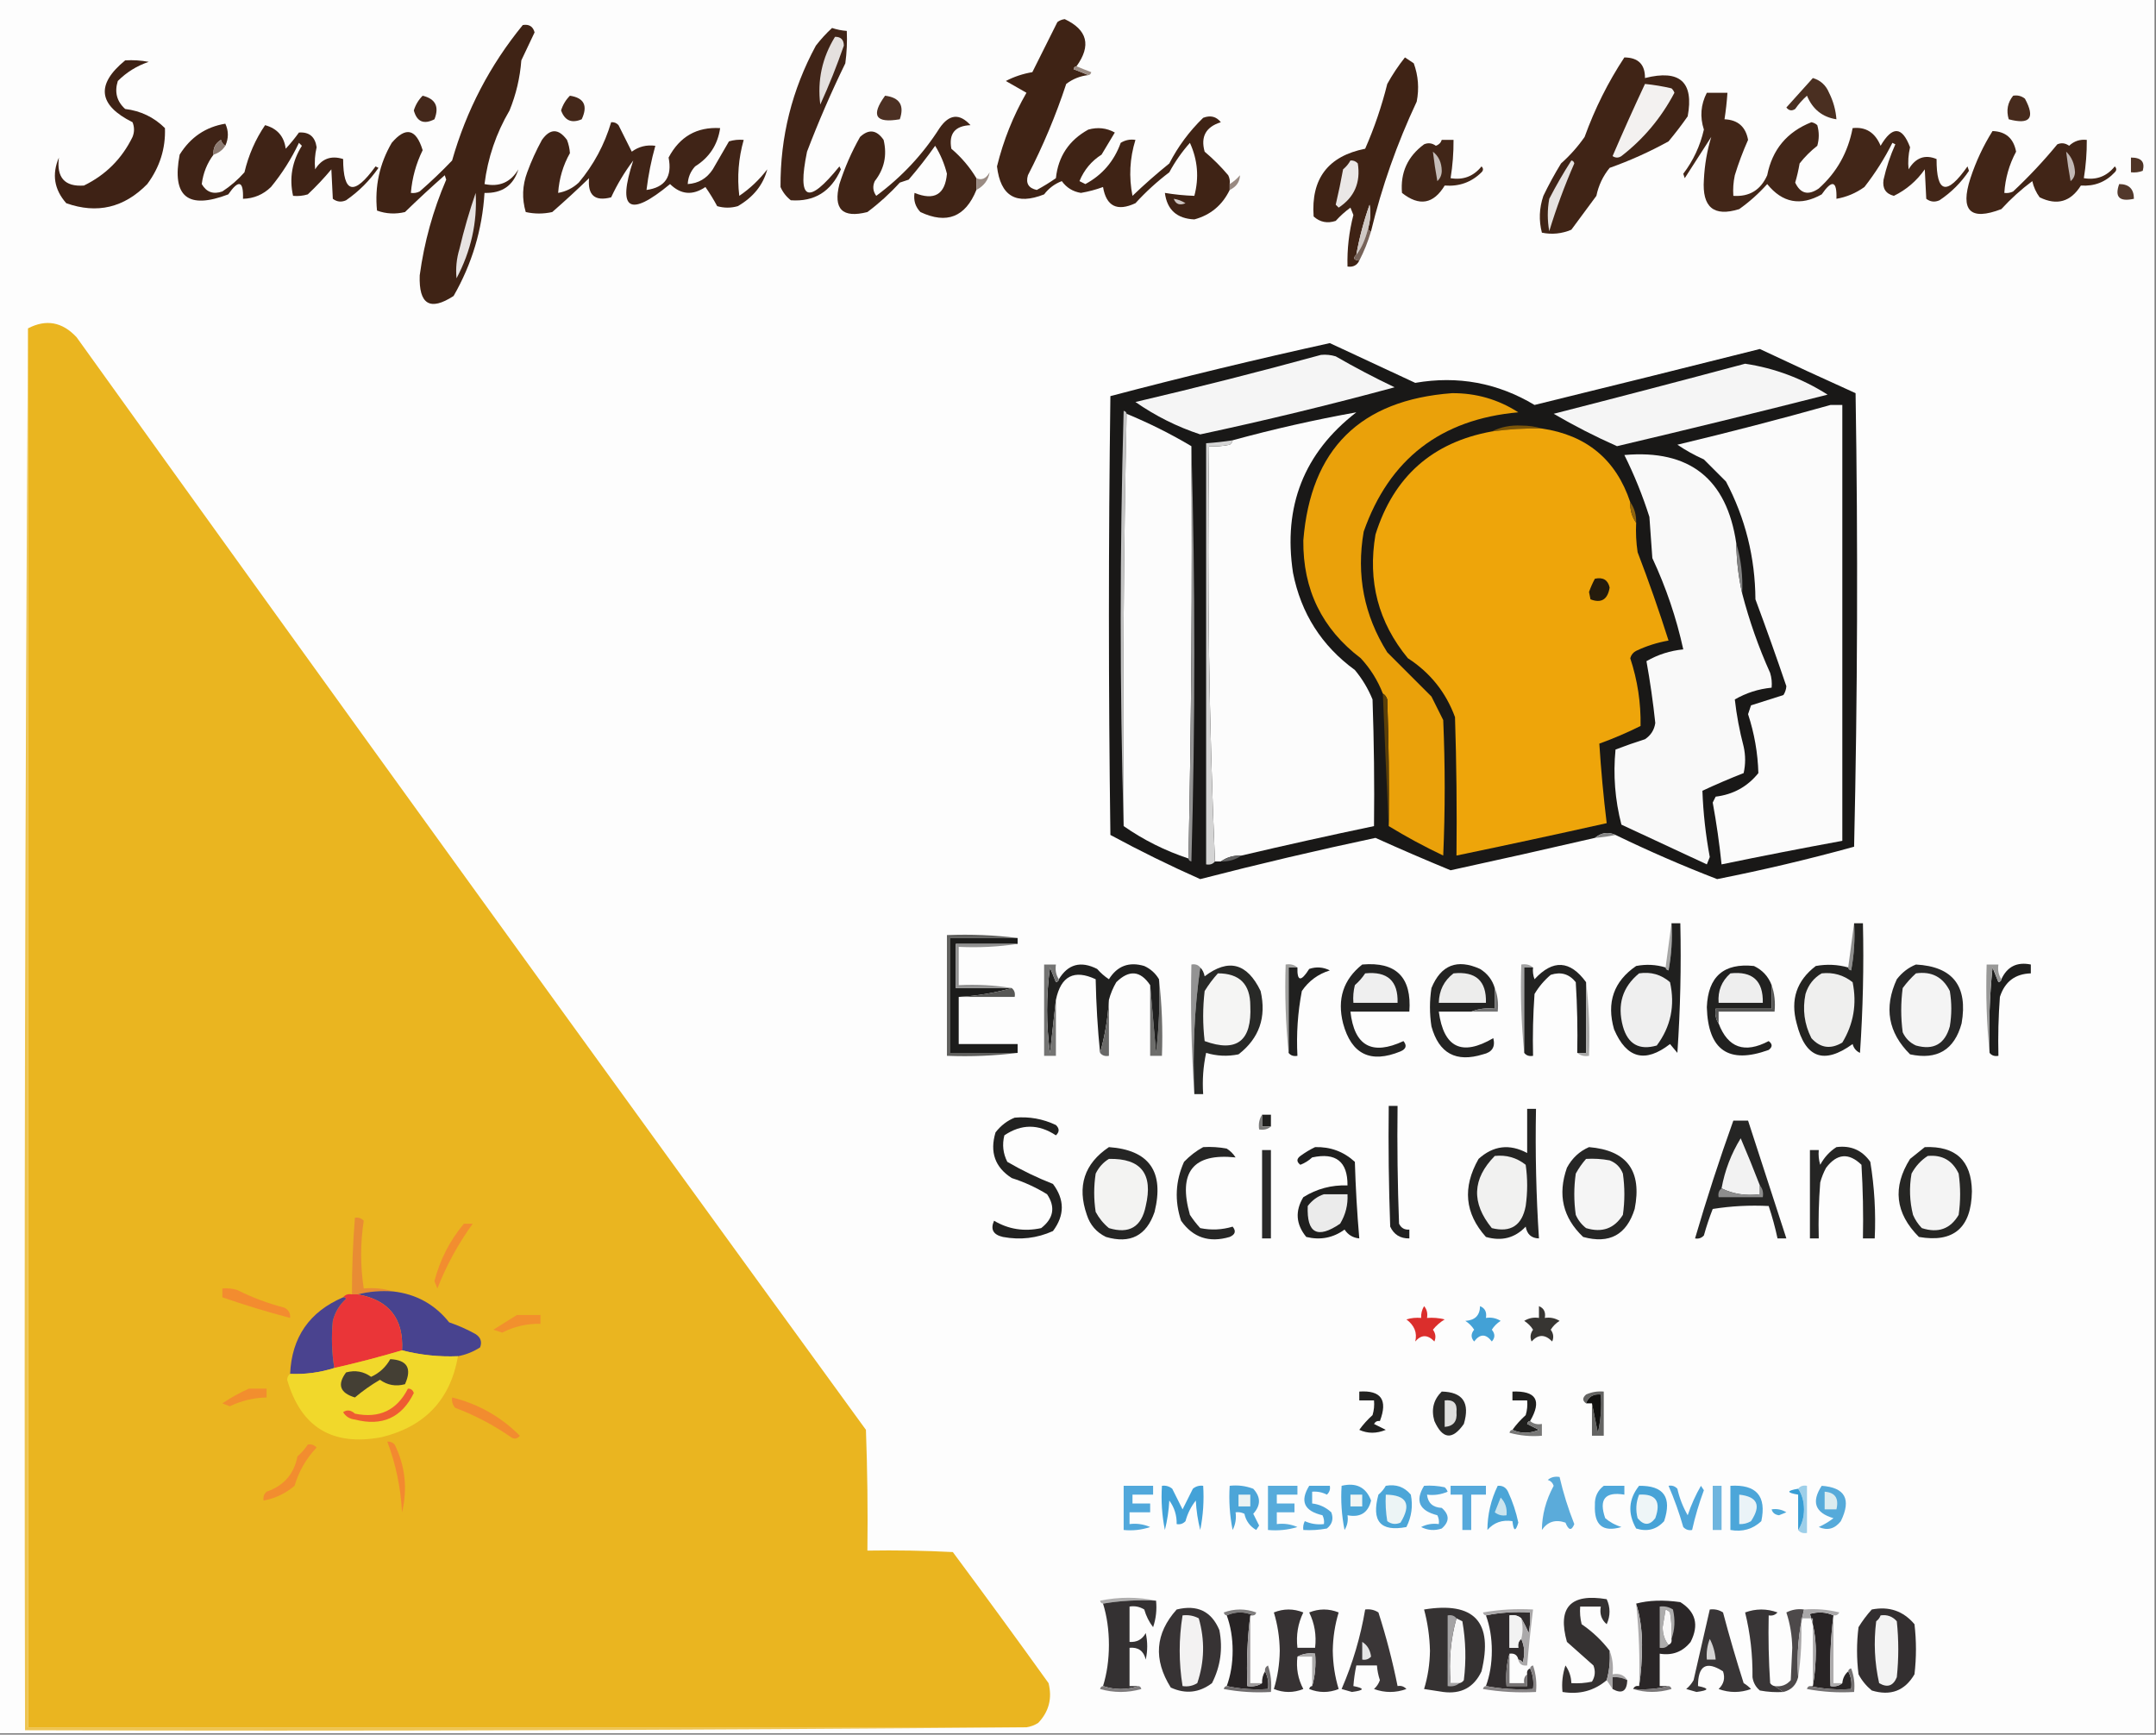 <?xml version="1.0" encoding="UTF-8"?>
<!DOCTYPE svg PUBLIC "-//W3C//DTD SVG 1.1//EN" "http://www.w3.org/Graphics/SVG/1.1/DTD/svg11.dtd">
<svg xmlns="http://www.w3.org/2000/svg" version="1.1" width="732px" height="589px" style="shape-rendering:geometricPrecision; text-rendering:geometricPrecision; image-rendering:optimizeQuality; fill-rule:evenodd; clip-rule:evenodd" xmlns:xlink="http://www.w3.org/1999/xlink">
<rect width="100%" height="100%" fill="#808080" stroke="none"/>
<g><path style="opacity:0.997" fill="#fdfdfd" d="M -0.5,-0.5 C 243.5,-0.5 487.5,-0.5 731.5,-0.5C 731.5,195.833 731.5,392.167 731.5,588.5C 487.5,588.5 243.5,588.5 -0.5,588.5C -0.5,392.167 -0.5,195.833 -0.5,-0.5 Z"/></g>
<g><path style="opacity:1" fill="#3f2315" d="M 365.5,22.5 C 364.957,22.56 364.624,22.893 364.5,23.5C 366.291,24.17 367.958,24.837 369.5,25.5C 366.735,25.798 364.235,26.798 362,28.5C 358.459,39.239 354.126,49.572 349,59.5C 348.197,62.225 349.197,63.891 352,64.5C 354.234,63.298 356.401,61.965 358.5,60.5C 359.277,53.121 362.944,47.621 369.5,44C 372.706,43.11 375.706,43.443 378.5,45C 377.002,47.482 375.502,49.982 374,52.5C 370.568,54.681 368.068,57.681 366.5,61.5C 367.167,61.833 367.833,62.167 368.5,62.5C 374.252,59.409 378.252,54.743 380.5,48.5C 382.045,47.548 383.712,47.215 385.5,47.5C 383.562,53.752 383.229,60.085 384.5,66.5C 388.518,62.647 392.685,58.981 397,55.5C 399.98,49.709 403.813,44.543 408.5,40C 410.956,39.054 412.956,39.554 414.5,41.5C 409.407,43.083 407.573,46.416 409,51.5C 411.903,53.947 414.57,56.614 417,59.5C 417.483,60.448 417.649,61.448 417.5,62.5C 417.5,63.167 417.5,63.833 417.5,64.5C 414.993,69.678 410.993,73.011 405.5,74.5C 399.568,74.229 396.235,71.229 395.5,65.5C 398.807,66.051 402.14,66.384 405.5,66.5C 407.146,60.329 406.646,54.329 404,48.5C 401.277,51.557 398.944,54.89 397,58.5C 392.867,61.631 389.034,65.131 385.5,69C 379.273,71.887 375.606,70.054 374.5,63.5C 372.09,64.389 369.59,65.055 367,65.5C 364.283,65.07 362.116,63.737 360.5,61.5C 358.076,62.423 356.076,63.923 354.5,66C 345.004,69.754 339.671,66.587 338.5,56.5C 340.659,47.688 343.992,39.354 348.5,31.5C 346.167,30.167 343.833,28.833 341.5,27.5C 344.286,26.044 347.286,25.044 350.5,24.5C 353.349,18.802 356.182,13.136 359,7.5C 359.725,6.941 360.558,6.608 361.5,6.5C 369.222,10.139 370.556,15.472 365.5,22.5 Z"/></g>
<g><path style="opacity:1" fill="#3f2315" d="M 177.5,8.5 C 179.635,8.147 180.968,8.98 181.5,11C 180,14.167 178.5,17.333 177,20.5C 176.553,26.388 175.22,32.054 173,37.5C 168.442,45.275 165.609,53.608 164.5,62.5C 169.543,63.569 173.377,61.903 176,57.5C 174.296,63.015 170.462,65.681 164.5,65.5C 163.731,77.973 160.231,89.64 154,100.5C 145.998,105.709 142.164,103.376 142.5,93.5C 144.024,82.233 147.024,71.4 151.5,61C 151.333,60.5 151.167,60 151,59.5C 146.405,63.55 141.905,67.717 137.5,72C 134.24,72.784 131.073,72.617 128,71.5C 127.185,63.283 128.851,55.616 133,48.5C 137.776,42.9 141.276,43.733 143.5,51C 141.263,55.55 139.929,60.384 139.5,65.5C 140.552,65.65 141.552,65.483 142.5,65C 146.345,61.655 150.011,58.155 153.5,54.5C 158.358,37.449 166.358,22.115 177.5,8.5 Z"/></g>
<g><path style="opacity:1" fill="#402417" d="M 282.5,9.5 C 284.117,10.038 285.784,10.371 287.5,10.5C 287.665,14.182 287.499,17.848 287,21.5C 282.23,31.283 277.896,41.283 274,51.5C 270.584,68.142 274.251,69.809 285,56.5C 285.167,56.833 285.333,57.167 285.5,57.5C 282.144,65.068 276.478,68.568 268.5,68C 266.951,66.786 265.785,65.286 265,63.5C 264.894,46.483 268.894,30.483 277,15.5C 278.699,13.304 280.533,11.304 282.5,9.5 Z"/></g>
<g><path style="opacity:1" fill="#e4e0de" d="M 283.5,12.5 C 285.484,12.484 286.484,13.484 286.5,15.5C 284.131,22.335 281.464,29.002 278.5,35.5C 277.469,27.257 279.136,19.59 283.5,12.5 Z"/></g>
<g><path style="opacity:1" fill="#3e2215" d="M 42.5,20.5 C 45.187,20.336 47.854,20.503 50.5,21C 46.49,22.343 42.99,24.509 40,27.5C 38.818,31.274 39.651,34.441 42.5,37C 47.785,37.645 52.285,39.811 56,43.5C 56.252,50.418 54.252,56.752 50,62.5C 42.13,70.538 32.963,72.704 22.5,69C 18.391,64.347 17.558,59.18 20,53.5C 19.142,60.3 21.975,63.466 28.5,63C 35.886,59.403 41.386,53.903 45,46.5C 45.667,44.833 45.667,43.167 45,41.5C 33.335,35.686 32.502,28.686 42.5,20.5 Z"/></g>
<g><path style="opacity:1" fill="#3f2315" d="M 465.5,78.5 C 464.833,78.5 464.5,78.167 464.5,77.5C 465.263,74.859 465.43,72.192 465,69.5C 463.031,75.045 461.531,80.711 460.5,86.5C 459.243,87.623 459.576,88.289 461.5,88.5C 460.713,90.104 459.38,90.771 457.5,90.5C 457.343,84.575 458.009,78.741 459.5,73C 459.167,72.167 458.833,71.333 458.5,70.5C 456.684,71.815 455.017,73.315 453.5,75C 450.653,75.944 448.153,75.444 446,73.5C 445.077,60.677 450.91,53.01 463.5,50.5C 466.606,43.425 469.106,36.092 471,28.5C 472.752,25.328 474.752,22.328 477,19.5C 478,20.167 479,20.833 480,21.5C 481.534,25.711 481.867,30.044 481,34.5C 474.306,48.756 469.139,63.423 465.5,78.5 Z"/></g>
<g><path style="opacity:1" fill="#402416" d="M 551.5,19.5 C 556.212,19.545 558.545,21.878 558.5,26.5C 570.334,23.51 575.167,27.843 573,39.5C 570.955,42.423 568.788,45.257 566.5,48C 560.056,51.557 553.389,54.557 546.5,57C 544.239,59.772 542.739,62.938 542,66.5C 539.165,70.368 536.331,74.201 533.5,78C 530.262,79.368 526.928,79.701 523.5,79C 522.417,74.861 522.584,70.694 524,66.5C 525.81,62.743 527.81,59.076 530,55.5C 533.038,52.797 535.705,49.797 538,46.5C 541.492,36.85 545.992,27.85 551.5,19.5 Z"/></g>
<g><path style="opacity:1" fill="#9b8c84" d="M 365.5,22.5 C 367.042,23.163 368.709,23.83 370.5,24.5C 370.376,25.107 370.043,25.44 369.5,25.5C 367.958,24.837 366.291,24.17 364.5,23.5C 364.624,22.893 364.957,22.56 365.5,22.5 Z"/></g>
<g><path style="opacity:1" fill="#4a2f21" d="M 615.5,26.5 C 618.091,27.254 619.924,28.921 621,31.5C 622.43,34.353 623.263,37.353 623.5,40.5C 618.758,39.773 615.425,37.107 613.5,32.5C 611.981,33.851 610.648,35.351 609.5,37C 608.365,37.749 607.365,37.583 606.5,36.5C 609.551,33.121 612.551,29.788 615.5,26.5 Z"/></g>
<g><path style="opacity:1" fill="#f3f1f0" d="M 558.5,28.5 C 561.522,28.804 564.522,29.304 567.5,30C 567.957,30.414 568.291,30.914 568.5,31.5C 564.005,40.029 558.005,47.196 550.5,53C 549.5,53.667 548.5,53.667 547.5,53C 551.052,44.733 554.719,36.566 558.5,28.5 Z"/></g>
<g><path style="opacity:1" fill="#44281b" d="M 143.5,32.5 C 147.861,33.561 149.195,36.227 147.5,40.5C 143.881,42.351 141.548,41.351 140.5,37.5C 141.092,35.578 142.092,33.911 143.5,32.5 Z"/></g>
<g><path style="opacity:1" fill="#44281a" d="M 193.5,32.5 C 198.317,33.237 199.65,35.904 197.5,40.5C 194.084,41.958 191.751,40.958 190.5,37.5C 191.092,35.578 192.092,33.911 193.5,32.5 Z"/></g>
<g><path style="opacity:1" fill="#4c3023" d="M 300.5,32.5 C 305.448,33.114 307.114,35.781 305.5,40.5C 297.254,41.922 295.587,39.255 300.5,32.5 Z"/></g>
<g><path style="opacity:1" fill="#472b1d" d="M 683.5,32.5 C 684.978,32.238 686.311,32.571 687.5,33.5C 691.069,40.097 689.236,42.43 682,40.5C 681.109,37.502 681.609,34.836 683.5,32.5 Z"/></g>
<g><path style="opacity:1" fill="#3f2316" d="M 76.5,49.5 C 75.778,49.083 75.278,48.416 75,47.5C 73.117,48.653 72.284,50.319 72.5,52.5C 70.304,55.434 68.971,58.767 68.5,62.5C 70.088,65.257 72.421,66.09 75.5,65C 78.28,63.188 80.78,61.021 83,58.5C 84.385,52.653 86.718,47.32 90,42.5C 94.13,43.628 96.464,46.295 97,50.5C 98.62,48.758 100.12,46.925 101.5,45C 104.985,44.757 106.985,46.424 107.5,50C 106.907,52.51 106.741,55.01 107,57.5C 109.251,53.873 112.418,52.707 116.5,54C 116.53,65.761 120.196,66.594 127.5,56.5C 127.833,56.667 128.167,56.833 128.5,57C 125.5,61.333 121.833,65 117.5,68C 115.888,68.72 114.388,68.554 113,67.5C 112.825,64.05 112.658,60.717 112.5,57.5C 110.033,60.468 107.367,63.302 104.5,66C 102.866,66.493 101.199,66.66 99.5,66.5C 98.16,60.49 99.16,54.823 102.5,49.5C 102.167,49.167 101.833,48.833 101.5,48.5C 98.957,53.88 95.79,58.88 92,63.5C 89.349,66.076 86.182,67.409 82.5,67.5C 82.708,61.376 81.041,60.876 77.5,66C 63.763,71.253 58.263,66.753 61,52.5C 64.679,46.593 69.845,43.093 76.5,42C 77.649,44.459 77.649,46.959 76.5,49.5 Z"/></g>
<g><path style="opacity:1" fill="#402416" d="M 331.5,60.5 C 331.5,61.833 331.5,63.167 331.5,64.5C 327.762,73.706 321.428,76.206 312.5,72C 310.771,70.211 310.104,68.044 310.5,65.5C 317.218,68.222 320.885,66.055 321.5,59C 320.649,55.609 319.316,52.443 317.5,49.5C 314.691,53.477 311.691,57.31 308.5,61C 307.5,61.333 306.5,61.667 305.5,62C 302.133,65.703 298.466,69.036 294.5,72C 286,74.167 282.833,71 285,62.5C 286.783,56.932 289.117,51.599 292,46.5C 294.966,43.735 297.633,44.068 300,47.5C 301.242,52.694 300.242,57.36 297,61.5C 296.202,63.259 296.369,64.925 297.5,66.5C 306.154,60.09 313.321,52.424 319,43.5C 322.274,38.733 325.774,38.4 329.5,42.5C 324.232,42.718 322.065,45.385 323,50.5C 326.419,53.412 329.252,56.746 331.5,60.5 Z"/></g>
<g><path style="opacity:1" fill="#422618" d="M 579.5,31.5 C 581.833,31.5 584.167,31.5 586.5,31.5C 586.296,34.518 585.963,37.518 585.5,40.5C 590.026,40.691 592.692,43.025 593.5,47.5C 591.752,51.412 590.252,55.412 589,59.5C 588.503,61.81 588.337,64.143 588.5,66.5C 593.952,66.856 597.785,64.523 600,59.5C 601.711,50.787 606.711,44.787 615,41.5C 615.772,41.645 616.439,41.978 617,42.5C 617.667,44.833 617.667,47.167 617,49.5C 614.721,51.289 612.721,53.289 611,55.5C 610.627,57.698 610.127,59.865 609.5,62C 611.279,65.778 613.946,66.445 617.5,64C 623.596,58.567 627.429,51.733 629,43.5C 633.46,42.999 636.626,44.999 638.5,49.5C 642.475,42.683 645.809,42.849 648.5,50C 647.907,52.51 647.741,55.01 648,57.5C 650.386,53.533 653.553,52.367 657.5,54C 657.453,65.7 660.953,66.534 668,56.5C 668.167,57 668.333,57.5 668.5,58C 665.846,61.988 662.512,65.321 658.5,68C 656.888,68.72 655.388,68.554 654,67.5C 653.825,64.05 653.658,60.717 653.5,57.5C 650.742,61.428 647.242,64.428 643,66.5C 640.219,65.785 639.052,63.952 639.5,61C 640.433,56.868 641.766,52.868 643.5,49C 643.167,48.833 642.833,48.667 642.5,48.5C 639.86,53.769 636.693,58.769 633,63.5C 630.108,65.577 626.941,66.91 623.5,67.5C 623.708,61.376 622.041,60.876 618.5,66C 611.311,70.052 605.144,68.886 600,62.5C 597.131,65.704 593.965,68.537 590.5,71C 581.851,73.704 577.851,70.371 578.5,61C 578.748,55.969 579.581,51.136 581,46.5C 578,51.167 575,55.833 572,60.5C 571.833,60 571.667,59.5 571.5,59C 574.894,54.543 577.227,49.543 578.5,44C 577.095,39.676 577.428,35.51 579.5,31.5 Z"/></g>
<g><path style="opacity:1" fill="#402417" d="M 207.5,41.5 C 208.496,41.414 209.329,41.748 210,42.5C 211.504,45.509 213.004,48.509 214.5,51.5C 216.851,49.771 219.518,49.104 222.5,49.5C 221.121,54.397 220.121,59.397 219.5,64.5C 225.789,63.652 228.289,59.985 227,53.5C 230.765,46.372 236.598,43.038 244.5,43.5C 243.68,49.138 240.847,53.471 236,56.5C 234.441,58.217 233.608,60.217 233.5,62.5C 237.138,62.262 239.971,60.596 242,57.5C 243.833,54.333 245.667,51.167 247.5,48C 249.134,47.507 250.801,47.34 252.5,47.5C 250.731,53.723 250.231,60.057 251,66.5C 254.647,64.02 257.813,61.02 260.5,57.5C 259.128,62.762 255.795,66.928 250.5,70C 248.167,70.667 245.833,70.667 243.5,70C 242.292,67.75 240.959,65.583 239.5,63.5C 235.16,66.439 231.16,66.106 227.5,62.5C 213.632,73.989 209.465,71.323 215,54.5C 212.028,58.452 209.528,62.619 207.5,67C 201.964,68.465 199.464,66.298 200,60.5C 195.928,64.45 191.762,68.283 187.5,72C 184.5,72.667 181.5,72.667 178.5,72C 177.165,67.493 177.331,62.992 179,58.5C 180.37,54.755 182.037,51.089 184,47.5C 186.785,43.587 189.618,43.587 192.5,47.5C 193.063,48.938 193.397,50.438 193.5,52C 191.178,56.104 189.845,60.604 189.5,65.5C 192.14,65.046 194.473,63.879 196.5,62C 201.578,55.943 205.244,49.11 207.5,41.5 Z"/></g>
<g><path style="opacity:1" fill="#412618" d="M 489.5,47.5 C 490.833,47.5 492.167,47.5 493.5,47.5C 493.533,51.869 493.2,56.202 492.5,60.5C 496.803,61.204 500.303,59.87 503,56.5C 503.667,57.167 503.667,57.833 503,58.5C 499.588,61.879 495.422,63.379 490.5,63C 486.688,69.308 481.854,70.141 476,65.5C 475.407,58.62 477.907,53.12 483.5,49C 484.899,48.405 486.232,48.572 487.5,49.5C 488.522,49.145 489.189,48.478 489.5,47.5 Z"/></g>
<g><path style="opacity:1" fill="#412517" d="M 676.5,44.5 C 680.985,44.647 683.652,46.98 684.5,51.5C 682.161,55.853 680.828,60.519 680.5,65.5C 681.552,65.65 682.552,65.483 683.5,65C 688.867,59.968 693.867,54.635 698.5,49C 699.899,48.405 701.232,48.572 702.5,49.5C 704.173,47.914 706.173,47.247 708.5,47.5C 708.533,51.869 708.2,56.202 707.5,60.5C 711.803,61.204 715.303,59.87 718,56.5C 718.667,57.167 718.667,57.833 718,58.5C 714.931,61.807 711.098,63.307 706.5,63C 703.029,68.543 698.362,69.876 692.5,67C 691.283,65.352 690.45,63.519 690,61.5C 686.217,64.316 682.717,67.483 679.5,71C 668.921,75.065 665.421,71.565 669,60.5C 670.874,54.817 673.374,49.484 676.5,44.5 Z"/></g>
<g><path style="opacity:1" fill="#8c7a71" d="M 76.5,49.5 C 75.564,50.974 74.23,51.974 72.5,52.5C 72.284,50.319 73.117,48.653 75,47.5C 75.278,48.416 75.778,49.083 76.5,49.5 Z"/></g>
<g><path style="opacity:1" fill="#4f3426" d="M 723.5,53.5 C 726.998,53.478 728.331,54.978 727.5,58C 726.207,58.49 724.873,58.657 723.5,58.5C 723.5,56.833 723.5,55.167 723.5,53.5 Z"/></g>
<g><path style="opacity:1" fill="#eae7e6" d="M 458.5,54.5 C 459.496,54.414 460.329,54.748 461,55.5C 462.014,61.979 459.847,66.979 454.5,70.5C 454.167,70.167 453.833,69.833 453.5,69.5C 454.439,65.536 455.272,61.536 456,57.5C 457.045,56.627 457.878,55.627 458.5,54.5 Z"/></g>
<g><path style="opacity:1" fill="#c1b8b4" d="M 701.5,51.5 C 703.357,53.261 704.357,55.594 704.5,58.5C 704.444,59.737 703.944,60.737 703,61.5C 702.39,58.173 701.89,54.839 701.5,51.5 Z"/></g>
<g><path style="opacity:1" fill="#c5bdb8" d="M 486.5,51.5 C 488.456,53.032 489.456,55.199 489.5,58C 489.491,59.404 488.991,60.57 488,61.5C 487.39,58.173 486.89,54.839 486.5,51.5 Z"/></g>
<g><path style="opacity:1" fill="#9a8b83" d="M 331.5,64.5 C 331.5,63.167 331.5,61.833 331.5,60.5C 333.308,61.317 334.808,60.65 336,58.5C 335.573,61.121 334.073,63.121 331.5,64.5 Z"/></g>
<g><path style="opacity:1" fill="#998a82" d="M 417.5,64.5 C 417.5,63.833 417.5,63.167 417.5,62.5C 418.794,61.71 419.961,60.71 421,59.5C 420.923,61.772 419.757,63.438 417.5,64.5 Z"/></g>
<g><path style="opacity:1" fill="#e6e2e0" d="M 533.5,54.5 C 534.043,54.56 534.376,54.893 534.5,55.5C 531.202,63.044 528.369,70.711 526,78.5C 525.333,74.833 525.333,71.167 526,67.5C 528.296,63.04 530.796,58.707 533.5,54.5 Z"/></g>
<g><path style="opacity:1" fill="#52382b" d="M 719.5,62.5 C 722.833,62.5 724.5,64.167 724.5,67.5C 719.58,68.585 717.913,66.918 719.5,62.5 Z"/></g>
<g><path style="opacity:1" fill="#cec6c2" d="M 398.5,67.5 C 399.922,67.709 401.255,68.209 402.5,69C 400.537,69.844 399.204,69.344 398.5,67.5 Z"/></g>
<g><path style="opacity:1" fill="#e7e3e2" d="M 161.5,65.5 C 162.074,75.561 159.907,85.227 155,94.5C 154.67,91.134 155.003,87.801 156,84.5C 157.513,78.091 159.346,71.757 161.5,65.5 Z"/></g>
<g><path style="opacity:1" fill="#d0c9c5" d="M 464.5,77.5 C 463.573,81.263 462.24,84.263 460.5,86.5C 461.531,80.711 463.031,75.045 465,69.5C 465.43,72.192 465.263,74.859 464.5,77.5 Z"/></g>
<g><path style="opacity:1" fill="#776359" d="M 464.5,77.5 C 464.5,78.167 464.833,78.5 465.5,78.5C 464.46,82.037 463.127,85.37 461.5,88.5C 459.576,88.289 459.243,87.623 460.5,86.5C 462.24,84.263 463.573,81.263 464.5,77.5 Z"/></g>
<g><path style="opacity:1" fill="#eab520" d="M 348.5,586.5 C 235.5,586.5 122.5,586.5 9.5,586.5C 9.5,428.167 9.5,269.833 9.5,111.5C 15.646,108.294 21.146,109.294 26,114.5C 114.946,238.446 204.279,362.113 294,485.5C 294.5,499.163 294.667,512.829 294.5,526.5C 304.172,526.334 313.839,526.5 323.5,527C 334.456,541.745 345.289,556.578 356,571.5C 357.295,576.669 356.128,581.169 352.5,585C 351.255,585.791 349.922,586.291 348.5,586.5 Z"/></g>
<g><path style="opacity:1" fill="#191817" d="M 548.5,283.5 C 546.047,282.355 543.713,282.688 541.5,284.5C 525.198,288.273 508.865,291.94 492.5,295.5C 483.965,291.984 475.465,288.318 467,284.5C 447.033,288.742 427.2,293.409 407.5,298.5C 397.138,293.903 386.972,288.903 377,283.5C 376.333,233.833 376.333,184.167 377,134.5C 401.661,128.006 426.495,122.006 451.5,116.5C 461.084,120.956 470.751,125.456 480.5,130C 494.976,127.495 508.476,129.995 521,137.5C 546.516,131.246 572.016,124.913 597.5,118.5C 608.268,123.592 619.101,128.592 630,133.5C 630.833,184.837 630.667,236.17 629.5,287.5C 614.156,291.736 598.656,295.403 583,298.5C 571.332,293.996 559.832,288.996 548.5,283.5 Z"/></g>
<g><path style="opacity:1" fill="#f5f5f5" d="M 448.5,120.5 C 450.199,120.34 451.866,120.506 453.5,121C 460.04,124.77 466.707,128.27 473.5,131.5C 451.647,137.425 429.647,142.759 407.5,147.5C 399.645,144.906 392.312,141.239 385.5,136.5C 406.724,131.527 427.724,126.193 448.5,120.5 Z"/></g>
<g><path style="opacity:1" fill="#f5f5f5" d="M 592.5,123.5 C 602.527,125.008 611.86,128.508 620.5,134C 596.717,140.039 572.883,145.872 549,151.5C 541.646,148.239 534.479,144.573 527.5,140.5C 549.272,134.934 570.939,129.267 592.5,123.5 Z"/></g>
<g><path style="opacity:1" fill="#eaa10a" d="M 471.5,280.5 C 471.667,266.163 471.5,251.829 471,237.5C 470.722,236.584 470.222,235.918 469.5,235.5C 467.762,231.024 465.262,227.024 462,223.5C 448.846,213.524 442.346,200.19 442.5,183.5C 444.984,152.483 461.817,135.816 493,133.5C 501.158,133.442 508.658,135.609 515.5,140C 489.177,142.348 471.677,155.848 463,180.5C 460.442,195.254 463.108,208.92 471,221.5C 475.946,226.446 480.946,231.446 486,236.5C 487.333,239.167 488.667,241.833 490,244.5C 490.667,259.833 490.667,275.167 490,290.5C 483.538,287.426 477.371,284.093 471.5,280.5 Z"/></g>
<g><path style="opacity:1" fill="#fbfbfb" d="M 621.5,137.5 C 622.833,137.5 624.167,137.5 625.5,137.5C 625.5,186.833 625.5,236.167 625.5,285.5C 611.775,288.016 598.109,290.683 584.5,293.5C 583.781,286.466 582.781,279.466 581.5,272.5C 581.833,271.833 582.167,271.167 582.5,270.5C 588.47,269.768 593.303,267.101 597,262.5C 596.806,255.693 595.639,249.026 593.5,242.5C 593.833,241.5 594.167,240.5 594.5,239.5C 598.167,238.333 601.833,237.167 605.5,236C 606.081,235.107 606.415,234.107 606.5,233C 603.141,223.115 599.641,213.282 596,203.5C 595.898,189.256 592.565,175.922 586,163.5C 583.5,161 581,158.5 578.5,156C 575.339,154.587 572.339,152.92 569.5,151C 587.059,146.808 604.392,142.308 621.5,137.5 Z"/></g>
<g><path style="opacity:1" fill="#c3c3c3" d="M 382.5,140.5 C 381.501,186.997 381.168,233.664 381.5,280.5C 380.169,233.665 380.169,186.665 381.5,139.5C 382.107,139.624 382.44,139.957 382.5,140.5 Z"/></g>
<g><path style="opacity:1" fill="#fcfcfc" d="M 382.5,140.5 C 390.178,143.672 397.511,147.339 404.5,151.5C 404.832,198.336 404.499,245.003 403.5,291.5C 395.581,288.874 388.248,285.207 381.5,280.5C 381.168,233.664 381.501,186.997 382.5,140.5 Z"/></g>
<g><path style="opacity:1" fill="#fcfcfc" d="M 421.5,290.5 C 418.848,290.41 416.515,291.076 414.5,292.5C 413.833,292.5 413.167,292.5 412.5,292.5C 410.505,245.845 409.838,198.845 410.5,151.5C 412.857,151.663 415.19,151.497 417.5,151C 418.056,150.617 418.389,150.117 418.5,149.5C 432.312,145.715 446.312,142.548 460.5,140C 442.73,153.744 435.563,171.91 439,194.5C 441.71,208.259 448.71,219.259 460,227.5C 462.503,230.502 464.503,233.835 466,237.5C 466.5,251.829 466.667,266.163 466.5,280.5C 451.447,283.65 436.447,286.983 421.5,290.5 Z"/></g>
<g><path style="opacity:1" fill="#7b5509" d="M 523.5,145.5 C 517.797,145.375 512.13,145.708 506.5,146.5C 509.526,144.981 512.859,144.315 516.5,144.5C 519.025,144.503 521.359,144.837 523.5,145.5 Z"/></g>
<g><path style="opacity:1" fill="#eea50a" d="M 523.5,145.5 C 538.693,147.744 548.693,156.077 553.5,170.5C 553.41,173.152 554.076,175.485 555.5,177.5C 555.335,180.85 555.502,184.183 556,187.5C 559.818,197.467 563.318,207.467 566.5,217.5C 562.643,218.175 558.977,219.342 555.5,221C 554.484,221.519 553.818,222.353 553.5,223.5C 555.972,230.999 557.139,238.665 557,246.5C 552.48,248.758 547.813,250.758 543,252.5C 543.573,261.494 544.406,270.494 545.5,279.5C 528.528,283.294 511.528,286.961 494.5,290.5C 494.667,274.83 494.5,259.163 494,243.5C 490.914,235.076 485.58,228.409 478,223.5C 467.96,211.347 464.293,197.347 467,181.5C 473.16,161.835 486.327,150.168 506.5,146.5C 512.13,145.708 517.797,145.375 523.5,145.5 Z"/></g>
<g><path style="opacity:1" fill="#d4d4d4" d="M 418.5,149.5 C 418.389,150.117 418.056,150.617 417.5,151C 415.19,151.497 412.857,151.663 410.5,151.5C 409.838,198.845 410.505,245.845 412.5,292.5C 411.791,293.404 410.791,293.737 409.5,293.5C 409.5,245.833 409.5,198.167 409.5,150.5C 412.518,150.296 415.518,149.963 418.5,149.5 Z"/></g>
<g><path style="opacity:1" fill="#f9f9f9" d="M 589.5,184.5 C 589.596,190.373 590.263,196.04 591.5,201.5C 593.898,210.751 597.064,219.751 601,228.5C 601.494,230.134 601.66,231.801 601.5,233.5C 597.042,233.93 592.876,235.264 589,237.5C 589.6,242.836 590.6,248.169 592,253.5C 592.667,256.5 592.667,259.5 592,262.5C 587.267,264.35 582.6,266.35 578,268.5C 578.268,276.006 579.101,283.506 580.5,291C 580.167,291.833 579.833,292.667 579.5,293.5C 569.874,289.022 560.208,284.522 550.5,280C 548.323,271.618 547.657,263.118 548.5,254.5C 551.796,253.235 555.129,252.068 558.5,251C 560.487,249.681 561.654,247.848 562,245.5C 561.255,238.448 560.255,231.448 559,224.5C 562.876,222.264 567.042,220.93 571.5,220.5C 569.168,209.821 565.668,199.487 561,189.5C 560.667,184.833 560.333,180.167 560,175.5C 557.683,168.211 554.849,161.211 551.5,154.5C 573.605,152.552 586.272,162.552 589.5,184.5 Z"/></g>
<g><path style="opacity:1" fill="#90640e" d="M 553.5,170.5 C 554.924,172.515 555.59,174.848 555.5,177.5C 554.076,175.485 553.41,173.152 553.5,170.5 Z"/></g>
<g><path style="opacity:1" fill="#828282" d="M 589.5,184.5 C 591.117,189.916 591.784,195.583 591.5,201.5C 590.263,196.04 589.596,190.373 589.5,184.5 Z"/></g>
<g><path style="opacity:1" fill="#251b0c" d="M 541.5,196.5 C 544.261,195.915 545.927,196.915 546.5,199.5C 545.833,203.576 543.666,204.909 540,203.5C 539.833,202.667 539.667,201.833 539.5,201C 540.074,199.393 540.74,197.893 541.5,196.5 Z"/></g>
<g><path style="opacity:1" fill="#939393" d="M 404.5,151.5 C 405.831,198.335 405.831,245.335 404.5,292.5C 403.893,292.376 403.56,292.043 403.5,291.5C 404.499,245.003 404.832,198.336 404.5,151.5 Z"/></g>
<g><path style="opacity:1" fill="#5c4008" d="M 469.5,235.5 C 470.222,235.918 470.722,236.584 471,237.5C 471.5,251.829 471.667,266.163 471.5,280.5C 470.769,265.648 470.102,250.648 469.5,235.5 Z"/></g>
<g><path style="opacity:1" fill="#868686" d="M 548.5,283.5 C 546.194,283.993 543.861,284.326 541.5,284.5C 543.713,282.688 546.047,282.355 548.5,283.5 Z"/></g>
<g><path style="opacity:1" fill="#626262" d="M 421.5,290.5 C 419.485,291.924 417.152,292.59 414.5,292.5C 416.515,291.076 418.848,290.41 421.5,290.5 Z"/></g>
<g><path style="opacity:1" fill="#60605e" d="M 345.5,318.5 C 337.833,318.5 330.167,318.5 322.5,318.5C 322.5,331.5 322.5,344.5 322.5,357.5C 330.167,357.5 337.833,357.5 345.5,357.5C 337.684,358.492 329.684,358.826 321.5,358.5C 321.5,344.833 321.5,331.167 321.5,317.5C 329.684,317.174 337.684,317.508 345.5,318.5 Z"/></g>
<g><path style="opacity:1" fill="#1c1c1b" d="M 345.5,318.5 C 345.5,319.167 345.5,319.833 345.5,320.5C 338.5,320.5 331.5,320.5 324.5,320.5C 324.5,325.5 324.5,330.5 324.5,335.5C 330.833,335.5 337.167,335.5 343.5,335.5C 337.735,337.147 331.735,338.147 325.5,338.5C 325.5,343.833 325.5,349.167 325.5,354.5C 332.167,354.5 338.833,354.5 345.5,354.5C 345.5,355.5 345.5,356.5 345.5,357.5C 337.833,357.5 330.167,357.5 322.5,357.5C 322.5,344.5 322.5,331.5 322.5,318.5C 330.167,318.5 337.833,318.5 345.5,318.5 Z"/></g>
<g><path style="opacity:1" fill="#a7a7a6" d="M 567.5,313.5 C 567.828,318.875 567.495,324.208 566.5,329.5C 565.893,329.376 565.56,329.043 565.5,328.5C 566.167,323.5 566.833,318.5 567.5,313.5 Z"/></g>
<g><path style="opacity:1" fill="#919191" d="M 345.5,320.5 C 339.021,321.491 332.354,321.824 325.5,321.5C 325.5,325.833 325.5,330.167 325.5,334.5C 331.69,334.177 337.69,334.51 343.5,335.5C 337.167,335.5 330.833,335.5 324.5,335.5C 324.5,330.5 324.5,325.5 324.5,320.5C 331.5,320.5 338.5,320.5 345.5,320.5 Z"/></g>
<g><path style="opacity:1" fill="#8e8e8d" d="M 629.5,313.5 C 629.828,318.875 629.495,324.208 628.5,329.5C 627.893,329.376 627.56,329.043 627.5,328.5C 628.167,323.5 628.833,318.5 629.5,313.5 Z"/></g>
<g><path style="opacity:1" fill="#20201f" d="M 440.5,328.5 C 440.367,333.272 441.7,333.438 444.5,329C 446.902,328.186 449.235,328.353 451.5,329.5C 447.496,330.747 444.33,333.08 442,336.5C 440.609,343.746 440.109,351.079 440.5,358.5C 439.209,358.737 438.209,358.404 437.5,357.5C 437.5,347.833 437.5,338.167 437.5,328.5C 438.5,328.5 439.5,328.5 440.5,328.5 Z"/></g>
<g><path style="opacity:1" fill="#232322" d="M 507.5,335.5 C 507.5,337.833 507.5,340.167 507.5,342.5C 504.615,342.194 501.948,342.527 499.5,343.5C 495.833,343.5 492.167,343.5 488.5,343.5C 490.163,355.748 496.329,358.748 507,352.5C 507.757,355.476 506.591,357.309 503.5,358C 494.354,360.843 488.521,357.676 486,348.5C 485.333,344.167 485.333,339.833 486,335.5C 489.224,327.654 494.724,325.487 502.5,329C 505.021,330.558 506.688,332.725 507.5,335.5 Z"/></g>
<g><path style="opacity:1" fill="#ededec" d="M 493.5,330.5 C 501.059,329.73 504.726,333.063 504.5,340.5C 499.167,340.5 493.833,340.5 488.5,340.5C 488.592,336.316 490.259,332.983 493.5,330.5 Z"/></g>
<g><path style="opacity:1" fill="#232321" d="M 629.5,313.5 C 630.5,313.5 631.5,313.5 632.5,313.5C 632.833,328.182 632.499,342.848 631.5,357.5C 630.201,356.91 629.368,355.91 629,354.5C 619.236,361.568 612.903,359.234 610,347.5C 607.807,339.464 609.973,332.964 616.5,328C 620.221,327.322 623.888,327.489 627.5,328.5C 627.56,329.043 627.893,329.376 628.5,329.5C 629.495,324.208 629.828,318.875 629.5,313.5 Z"/></g>
<g><path style="opacity:1" fill="#efefee" d="M 618.5,330.5 C 622.422,330.069 625.922,331.069 629,333.5C 630.493,340.863 629.326,347.696 625.5,354C 621.526,356.364 618.026,355.864 615,352.5C 612.599,347.768 611.932,342.768 613,337.5C 613.967,334.379 615.8,332.046 618.5,330.5 Z"/></g>
<g><path style="opacity:1" fill="#939393" d="M 407.5,328.5 C 405.517,342.461 404.85,356.794 405.5,371.5C 404.504,357.01 404.171,342.343 404.5,327.5C 405.791,327.263 406.791,327.596 407.5,328.5 Z"/></g>
<g><path style="opacity:1" fill="#a1a1a1" d="M 520.5,328.5 C 519.5,328.5 518.5,328.5 517.5,328.5C 517.5,338.167 517.5,347.833 517.5,357.5C 516.506,347.681 516.173,337.681 516.5,327.5C 518.099,327.232 519.432,327.566 520.5,328.5 Z"/></g>
<g><path style="opacity:1" fill="#1e1e1d" d="M 675.5,357.5 C 675.168,347.81 675.502,338.144 676.5,328.5C 677.167,330.167 677.833,331.833 678.5,333.5C 679.107,333.376 679.44,333.043 679.5,332.5C 681.474,328.207 684.807,326.54 689.5,327.5C 689.5,328.5 689.5,329.5 689.5,330.5C 684.16,330.665 680.66,333.332 679,338.5C 678.5,345.158 678.334,351.825 678.5,358.5C 677.209,358.737 676.209,358.404 675.5,357.5 Z"/></g>
<g><path style="opacity:1" fill="#9f9f9d" d="M 440.5,328.5 C 439.5,328.5 438.5,328.5 437.5,328.5C 437.5,338.167 437.5,347.833 437.5,357.5C 436.506,347.681 436.173,337.681 436.5,327.5C 438.099,327.232 439.432,327.566 440.5,328.5 Z"/></g>
<g><path style="opacity:1" fill="#232322" d="M 462.5,327.5 C 474.018,326.49 479.352,331.823 478.5,343.5C 471.833,343.5 465.167,343.5 458.5,343.5C 459.809,355.156 465.809,358.49 476.5,353.5C 477.739,355.007 477.405,356.174 475.5,357C 465.336,361.168 458.836,358.001 456,347.5C 453.916,339.253 456.083,332.587 462.5,327.5 Z"/></g>
<g><path style="opacity:1" fill="#efefef" d="M 463.5,330.5 C 471.059,329.73 474.726,333.063 474.5,340.5C 469.5,340.5 464.5,340.5 459.5,340.5C 459.338,338.473 459.505,336.473 460,334.5C 461.376,333.295 462.542,331.962 463.5,330.5 Z"/></g>
<g><path style="opacity:1" fill="#999998" d="M 679.5,332.5 C 679.44,333.043 679.107,333.376 678.5,333.5C 677.833,331.833 677.167,330.167 676.5,328.5C 675.502,338.144 675.168,347.81 675.5,357.5C 674.506,347.681 674.173,337.681 674.5,327.5C 675.833,327.5 677.167,327.5 678.5,327.5C 678.216,329.415 678.549,331.081 679.5,332.5 Z"/></g>
<g><path style="opacity:1" fill="#575755" d="M 343.5,335.5 C 344.404,336.209 344.737,337.209 344.5,338.5C 338.167,338.5 331.833,338.5 325.5,338.5C 331.735,338.147 337.735,337.147 343.5,335.5 Z"/></g>
<g><path style="opacity:1" fill="#222221" d="M 538.5,333.5 C 538.5,341.5 538.5,349.5 538.5,357.5C 537.5,357.5 536.5,357.5 535.5,357.5C 535.666,349.493 535.5,341.493 535,333.5C 532.79,330.71 529.956,329.877 526.5,331C 524.291,332.873 522.458,335.04 521,337.5C 520.5,344.492 520.334,351.492 520.5,358.5C 519.209,358.737 518.209,358.404 517.5,357.5C 517.5,347.833 517.5,338.167 517.5,328.5C 518.5,328.5 519.5,328.5 520.5,328.5C 520.343,329.873 520.51,331.207 521,332.5C 527.245,325.702 533.079,326.035 538.5,333.5 Z"/></g>
<g><path style="opacity:1" fill="#212120" d="M 601.5,334.5 C 601.5,337.167 601.5,339.833 601.5,342.5C 595.167,342.5 588.833,342.5 582.5,342.5C 582.216,344.415 582.549,346.081 583.5,347.5C 586.655,355.806 592.322,357.806 600.5,353.5C 601.833,354.5 601.833,355.5 600.5,356.5C 586.916,361.434 579.916,356.6 579.5,342C 579.908,331.587 585.242,326.92 595.5,328C 598.386,329.385 600.386,331.551 601.5,334.5 Z"/></g>
<g><path style="opacity:1" fill="#eeeeee" d="M 587.5,330.5 C 595.01,329.678 598.676,333.012 598.5,340.5C 593.5,340.5 588.5,340.5 583.5,340.5C 583.186,336.468 584.519,333.135 587.5,330.5 Z"/></g>
<g><path style="opacity:1" fill="#6d6d6b" d="M 393.5,332.5 C 394.493,340.984 394.826,349.651 394.5,358.5C 393.167,358.5 391.833,358.5 390.5,358.5C 390.5,350.5 390.5,342.5 390.5,334.5C 391.167,342.01 391.833,349.677 392.5,357.5C 393.498,349.193 393.831,340.86 393.5,332.5 Z"/></g>
<g><path style="opacity:1" fill="#a9a9a8" d="M 538.5,333.5 C 539.493,341.65 539.826,349.983 539.5,358.5C 537.901,358.768 536.568,358.434 535.5,357.5C 536.5,357.5 537.5,357.5 538.5,357.5C 538.5,349.5 538.5,341.5 538.5,333.5 Z"/></g>
<g><path style="opacity:1" fill="#20201f" d="M 393.5,332.5 C 393.831,340.86 393.498,349.193 392.5,357.5C 391.833,349.677 391.167,342.01 390.5,334.5C 387.185,329.544 383.352,329.211 379,333.5C 377.878,335.407 377.045,337.407 376.5,339.5C 376.147,345.735 375.147,351.735 373.5,357.5C 372.671,349.343 372.171,341.01 372,332.5C 364.69,329.073 360.19,331.406 358.5,339.5C 357.833,345.346 357.167,351.346 356.5,357.5C 355.167,347.833 355.167,338.167 356.5,328.5C 357.167,330.167 357.833,331.833 358.5,333.5C 359.107,333.376 359.44,333.043 359.5,332.5C 362.605,327.352 366.938,326.186 372.5,329C 373.685,330.353 375.019,331.52 376.5,332.5C 379.318,327.971 383.318,326.471 388.5,328C 390.66,328.996 392.327,330.496 393.5,332.5 Z"/></g>
<g><path style="opacity:1" fill="#747473" d="M 359.5,332.5 C 359.44,333.043 359.107,333.376 358.5,333.5C 357.833,331.833 357.167,330.167 356.5,328.5C 355.167,338.167 355.167,347.833 356.5,357.5C 357.167,351.346 357.833,345.346 358.5,339.5C 358.5,345.833 358.5,352.167 358.5,358.5C 357.167,358.5 355.833,358.5 354.5,358.5C 354.5,348.167 354.5,337.833 354.5,327.5C 355.833,327.5 357.167,327.5 358.5,327.5C 358.216,329.415 358.549,331.081 359.5,332.5 Z"/></g>
<g><path style="opacity:1" fill="#717171" d="M 507.5,335.5 C 508.473,337.948 508.806,340.615 508.5,343.5C 505.5,343.5 502.5,343.5 499.5,343.5C 501.948,342.527 504.615,342.194 507.5,342.5C 507.5,340.167 507.5,337.833 507.5,335.5 Z"/></g>
<g><path style="opacity:1" fill="#555554" d="M 601.5,334.5 C 602.477,337.287 602.81,340.287 602.5,343.5C 596.167,343.5 589.833,343.5 583.5,343.5C 583.5,344.833 583.5,346.167 583.5,347.5C 582.549,346.081 582.216,344.415 582.5,342.5C 588.833,342.5 595.167,342.5 601.5,342.5C 601.5,339.833 601.5,337.167 601.5,334.5 Z"/></g>
<g><path style="opacity:1" fill="#696968" d="M 376.5,339.5 C 376.5,345.833 376.5,352.167 376.5,358.5C 375.209,358.737 374.209,358.404 373.5,357.5C 375.147,351.735 376.147,345.735 376.5,339.5 Z"/></g>
<g><path style="opacity:1" fill="#272727" d="M 650.5,327.5 C 663.036,328.179 668.202,334.845 666,347.5C 663.541,356.484 657.708,359.984 648.5,358C 641.06,350.62 639.56,342.12 644,332.5C 645.805,330.174 647.972,328.508 650.5,327.5 Z"/></g>
<g><path style="opacity:1" fill="#f4f4f4" d="M 650.5,330.5 C 655.814,329.74 659.647,331.74 662,336.5C 662.667,340.5 662.667,344.5 662,348.5C 660.328,354.507 656.495,356.673 650.5,355C 648.448,354.07 646.948,352.57 646,350.5C 645.333,345.5 645.333,340.5 646,335.5C 647.366,333.638 648.866,331.972 650.5,330.5 Z"/></g>
<g><path style="opacity:1" fill="#20201f" d="M 567.5,313.5 C 568.5,313.5 569.5,313.5 570.5,313.5C 570.833,328.182 570.499,342.848 569.5,357.5C 568.667,356.5 567.833,355.5 567,354.5C 558.549,361.065 552.216,359.399 548,349.5C 545.386,340.374 547.886,333.208 555.5,328C 558.888,327.341 562.221,327.508 565.5,328.5C 565.56,329.043 565.893,329.376 566.5,329.5C 567.495,324.208 567.828,318.875 567.5,313.5 Z"/></g>
<g><path style="opacity:1" fill="#efefef" d="M 556.5,330.5 C 560.516,329.9 564.016,330.9 567,333.5C 568.766,341.451 567.266,348.617 562.5,355C 556.531,356.71 552.697,354.543 551,348.5C 549.015,341.128 550.848,335.128 556.5,330.5 Z"/></g>
<g><path style="opacity:1" fill="#282927" d="M 405.5,371.5 C 404.85,356.794 405.517,342.461 407.5,328.5C 408.268,329.263 408.768,330.263 409,331.5C 417.098,325.344 423.431,327.01 428,336.5C 430.039,345.39 427.539,352.556 420.5,358C 416.775,358.76 413.108,358.593 409.5,357.5C 408.507,362.12 408.173,366.786 408.5,371.5C 407.5,371.5 406.5,371.5 405.5,371.5 Z"/></g>
<g><path style="opacity:1" fill="#f5f5f4" d="M 413.5,330.5 C 420.828,330.494 424.494,334.161 424.5,341.5C 425.068,353.462 419.902,357.462 409,353.5C 408.333,347.833 408.333,342.167 409,336.5C 410.332,334.34 411.832,332.34 413.5,330.5 Z"/></g>
<g><path style="opacity:1" fill="#1f1f1e" d="M 428.5,378.5 C 429.5,378.5 430.5,378.5 431.5,378.5C 431.5,379.833 431.5,381.167 431.5,382.5C 430.5,382.5 429.5,382.5 428.5,382.5C 428.5,381.167 428.5,379.833 428.5,378.5 Z"/></g>
<g><path style="opacity:1" fill="#7a7a79" d="M 428.5,378.5 C 428.5,379.833 428.5,381.167 428.5,382.5C 429.5,382.5 430.5,382.5 431.5,382.5C 430.432,383.434 429.099,383.768 427.5,383.5C 427.216,381.585 427.549,379.919 428.5,378.5 Z"/></g>
<g><path style="opacity:1" fill="#212121" d="M 471.5,375.5 C 472.5,375.5 473.5,375.5 474.5,375.5C 474.333,388.837 474.5,402.171 475,415.5C 475.71,416.973 476.876,417.64 478.5,417.5C 478.5,418.5 478.5,419.5 478.5,420.5C 475.439,420.556 473.272,419.222 472,416.5C 471.5,402.837 471.333,389.171 471.5,375.5 Z"/></g>
<g><path style="opacity:1" fill="#292929" d="M 428.5,390.5 C 429.5,390.5 430.5,390.5 431.5,390.5C 431.5,400.5 431.5,410.5 431.5,420.5C 430.5,420.5 429.5,420.5 428.5,420.5C 428.5,410.5 428.5,400.5 428.5,390.5 Z"/></g>
<g><path style="opacity:1" fill="#252524" d="M 623.5,389.5 C 628.384,388.861 632.217,390.527 635,394.5C 636.41,403.084 636.91,411.75 636.5,420.5C 635.167,420.5 633.833,420.5 632.5,420.5C 632.666,412.16 632.5,403.827 632,395.5C 627.694,391.325 623.694,391.658 620,396.5C 619.138,398.087 618.471,399.754 618,401.5C 617.5,407.825 617.334,414.158 617.5,420.5C 616.5,420.5 615.5,420.5 614.5,420.5C 614.5,410.5 614.5,400.5 614.5,390.5C 615.5,390.5 616.5,390.5 617.5,390.5C 617.34,392.199 617.506,393.866 618,395.5C 619.36,392.977 621.193,390.977 623.5,389.5 Z"/></g>
<g><path style="opacity:1" fill="#212120" d="M 344.5,379.5 C 349.412,379.063 354.078,379.896 358.5,382C 359.731,383.183 359.731,384.349 358.5,385.5C 352.604,381.598 346.771,381.598 341,385.5C 340.21,388.634 340.543,391.634 342,394.5C 346.937,397.385 352.104,399.885 357.5,402C 361.5,407.333 361.5,412.667 357.5,418C 352.092,420.444 346.426,421.11 340.5,420C 337.208,419.244 336.208,417.411 337.5,414.5C 342.416,417.416 347.749,418.249 353.5,417C 357.732,413.686 358.398,409.853 355.5,405.5C 351.746,403.19 347.746,401.357 343.5,400C 337.823,396.364 335.99,391.197 338,384.5C 339.805,382.174 341.972,380.508 344.5,379.5 Z"/></g>
<g><path style="opacity:1" fill="#262624" d="M 653.5,389.5 C 664.012,389.075 669.345,394.075 669.5,404.5C 669.298,416.89 663.298,422.057 651.5,420C 643.45,411.941 642.45,403.108 648.5,393.5C 650.21,392.113 651.877,390.779 653.5,389.5 Z"/></g>
<g><path style="opacity:1" fill="#f4f4f4" d="M 654.5,392.5 C 659.421,392.043 662.921,394.043 665,398.5C 665.667,403.167 665.667,407.833 665,412.5C 662.201,417.287 658.034,418.787 652.5,417C 651.228,415.693 650.228,414.193 649.5,412.5C 648.338,407.869 648.172,403.202 649,398.5C 650.36,395.977 652.193,393.977 654.5,392.5 Z"/></g>
<g><path style="opacity:1" fill="#262625" d="M 539.5,389.5 C 552.391,390.58 557.558,397.58 555,410.5C 552.26,419.288 546.427,422.454 537.5,420C 530.615,413.481 528.781,405.648 532,396.5C 533.742,393.254 536.242,390.921 539.5,389.5 Z"/></g>
<g><path style="opacity:1" fill="#f5f5f5" d="M 538.5,393.5 C 541.187,393.336 543.854,393.503 546.5,394C 548.667,394.833 550.167,396.333 551,398.5C 551.667,403.167 551.667,407.833 551,412.5C 548.103,417.155 543.937,418.655 538.5,417C 536.951,415.786 535.785,414.286 535,412.5C 534.333,407.833 534.333,403.167 535,398.5C 535.997,396.677 537.164,395.01 538.5,393.5 Z"/></g>
<g><path style="opacity:1" fill="#1f1f1e" d="M 446.5,389.5 C 451.701,389.354 456.201,391.02 460,394.5C 460.255,403.2 460.755,411.867 461.5,420.5C 459.362,420.297 457.695,419.297 456.5,417.5C 452.608,420.326 448.275,421.159 443.5,420C 439.985,415.72 439.652,411.22 442.5,406.5C 447.045,403.655 452.045,402.321 457.5,402.5C 457.568,394.413 453.568,391.246 445.5,393C 444.335,394.084 443.002,394.917 441.5,395.5C 440.167,394.5 440.167,393.5 441.5,392.5C 443.145,391.304 444.811,390.304 446.5,389.5 Z"/></g>
<g><path style="opacity:1" fill="#252524" d="M 588.5,380.5 C 590.167,380.5 591.833,380.5 593.5,380.5C 597.847,393.853 602.18,407.186 606.5,420.5C 605.5,420.5 604.5,420.5 603.5,420.5C 602.699,416.765 601.699,413.099 600.5,409.5C 594.132,409.17 587.798,409.504 581.5,410.5C 580.346,413.452 579.346,416.452 578.5,419.5C 577.675,420.386 576.675,420.719 575.5,420.5C 579.438,407.021 583.771,393.687 588.5,380.5 Z"/></g>
<g><path style="opacity:1" fill="#f2f2f2" d="M 597.5,402.5 C 597.5,403.5 597.5,404.5 597.5,405.5C 592.706,406.097 588.373,405.43 584.5,403.5C 585.604,397.41 587.771,391.744 591,386.5C 593.259,391.772 595.426,397.105 597.5,402.5 Z"/></g>
<g><path style="opacity:1" fill="#8d8d8d" d="M 597.5,402.5 C 598.434,403.568 598.768,404.901 598.5,406.5C 593.5,406.5 588.5,406.5 583.5,406.5C 583.263,405.209 583.596,404.209 584.5,403.5C 588.373,405.43 592.706,406.097 597.5,405.5C 597.5,404.5 597.5,403.5 597.5,402.5 Z"/></g>
<g><path style="opacity:1" fill="#252524" d="M 376.5,389.5 C 390.187,390.482 395.353,397.815 392,411.5C 389.24,419.585 383.74,422.418 375.5,420C 372.272,418.437 370.105,415.937 369,412.5C 365.625,402.792 368.125,395.125 376.5,389.5 Z"/></g>
<g><path style="opacity:1" fill="#f3f3f2" d="M 376.5,393.5 C 387.416,393.27 391.583,398.603 389,409.5C 387.58,416.588 383.413,419.088 376.5,417C 374.652,415.482 373.152,413.649 372,411.5C 371.333,407.167 371.333,402.833 372,398.5C 373.059,396.341 374.559,394.674 376.5,393.5 Z"/></g>
<g><path style="opacity:1" fill="#ebebeb" d="M 449.5,405.5 C 452.167,405.5 454.833,405.5 457.5,405.5C 457.688,409.091 456.855,412.424 455,415.5C 447.28,420.77 443.613,418.77 444,409.5C 445.5,407.531 447.333,406.198 449.5,405.5 Z"/></g>
<g><path style="opacity:1" fill="#242423" d="M 518.5,376.5 C 519.5,376.5 520.5,376.5 521.5,376.5C 521.216,391.202 521.55,405.869 522.5,420.5C 519.95,420.439 518.45,419.106 518,416.5C 514.34,420.367 509.84,421.534 504.5,420C 497.317,412.005 496.484,403.172 502,393.5C 507.011,388.971 512.511,388.305 518.5,391.5C 518.5,386.5 518.5,381.5 518.5,376.5 Z"/></g>
<g><path style="opacity:1" fill="#f1f1f0" d="M 507.5,392.5 C 511.422,392.069 514.922,393.069 518,395.5C 518.667,400.167 518.667,404.833 518,409.5C 516.751,416.096 512.917,418.596 506.5,417C 499.508,408.45 499.842,400.283 507.5,392.5 Z"/></g>
<g><path style="opacity:1" fill="#262625" d="M 408.5,389.5 C 411.187,389.336 413.854,389.503 416.5,390C 417.728,390.779 418.728,391.779 419.5,393C 405.059,391.477 399.892,397.977 404,412.5C 405.046,414.09 406.213,415.59 407.5,417C 411.225,417.76 414.892,417.593 418.5,416.5C 419.739,418.007 419.405,419.174 417.5,420C 410.541,422.062 405.041,420.229 401,414.5C 398.742,407.678 399.076,401.011 402,394.5C 403.965,392.45 406.132,390.783 408.5,389.5 Z"/></g>
<g><path style="opacity:1" fill="#f28d2f" d="M 157.5,415.5 C 158.5,415.5 159.5,415.5 160.5,415.5C 155.556,422.347 151.556,429.68 148.5,437.5C 148.167,436.667 147.833,435.833 147.5,435C 149.377,427.745 152.711,421.245 157.5,415.5 Z"/></g>
<g><path style="opacity:1" fill="#e88c34" d="M 133.5,438.5 C 129.298,438.183 125.298,438.517 121.5,439.5C 120.833,439.5 120.167,439.5 119.5,439.5C 119.463,430.884 119.796,422.217 120.5,413.5C 121.675,413.281 122.675,413.614 123.5,414.5C 122.321,422.141 122.321,429.808 123.5,437.5C 127.042,437.187 130.375,437.521 133.5,438.5 Z"/></g>
<g><path style="opacity:1" fill="#48438f" d="M 121.5,439.5 C 125.298,438.517 129.298,438.183 133.5,438.5C 141.3,439.399 147.633,442.899 152.5,449C 155.618,450.059 158.618,451.392 161.5,453C 163.211,454.133 163.711,455.633 163,457.5C 160.692,458.991 158.192,459.991 155.5,460.5C 149.044,460.768 142.711,460.101 136.5,458.5C 137.089,447.756 132.089,441.423 121.5,439.5 Z"/></g>
<g><path style="opacity:1" fill="#f38c2f" d="M 75.5,437.5 C 77.199,437.34 78.866,437.506 80.5,438C 85.638,440.571 90.972,442.571 96.5,444C 97.973,444.71 98.64,445.876 98.5,447.5C 90.758,445.465 83.091,443.132 75.5,440.5C 75.5,439.5 75.5,438.5 75.5,437.5 Z"/></g>
<g><path style="opacity:1" fill="#ea3538" d="M 116.5,440.5 C 117.209,439.596 118.209,439.263 119.5,439.5C 120.167,439.5 120.833,439.5 121.5,439.5C 132.089,441.423 137.089,447.756 136.5,458.5C 128.917,460.751 121.25,462.751 113.5,464.5C 112.638,459.187 112.471,453.854 113,448.5C 113.763,445.53 115.263,443.03 117.5,441C 117.272,440.601 116.938,440.435 116.5,440.5 Z"/></g>
<g><path style="opacity:1" fill="#4a438f" d="M 116.5,440.5 C 116.938,440.435 117.272,440.601 117.5,441C 115.263,443.03 113.763,445.53 113,448.5C 112.471,453.854 112.638,459.187 113.5,464.5C 108.654,466.039 103.654,466.706 98.5,466.5C 99.051,454.064 105.051,445.398 116.5,440.5 Z"/></g>
<g><path style="opacity:1" fill="#f2902d" d="M 175.5,446.5 C 178.167,446.5 180.833,446.5 183.5,446.5C 183.5,447.5 183.5,448.5 183.5,449.5C 178.914,449.396 174.581,450.396 170.5,452.5C 169.5,452.167 168.5,451.833 167.5,451.5C 170.161,449.834 172.828,448.167 175.5,446.5 Z"/></g>
<g><path style="opacity:1" fill="#43a1d6" d="M 502.5,443.5 C 504.176,444.183 504.843,445.517 504.5,447.5C 506.288,447.215 507.955,447.548 509.5,448.5C 508.263,449.281 507.263,450.281 506.5,451.5C 507.645,452.891 507.645,454.224 506.5,455.5C 504.5,452.833 502.5,452.833 500.5,455.5C 499.355,454.224 499.355,452.891 500.5,451.5C 499.737,450.281 498.737,449.281 497.5,448.5C 500.785,448.302 502.452,446.635 502.5,443.5 Z"/></g>
<g><path style="opacity:1" fill="#373532" d="M 522.5,443.5 C 524.176,444.183 524.843,445.517 524.5,447.5C 526.288,447.215 527.955,447.548 529.5,448.5C 528.263,449.281 527.263,450.281 526.5,451.5C 527.428,452.768 527.595,454.101 527,455.5C 524.577,453.006 522.244,453.006 520,455.5C 519.405,454.101 519.572,452.768 520.5,451.5C 519.737,450.281 518.737,449.281 517.5,448.5C 519.045,447.548 520.712,447.215 522.5,447.5C 522.5,446.167 522.5,444.833 522.5,443.5 Z"/></g>
<g><path style="opacity:1" fill="#db2e2c" d="M 483.5,443.5 C 484.434,444.568 484.768,445.901 484.5,447.5C 486.527,447.338 488.527,447.505 490.5,448C 488.939,448.941 487.605,450.108 486.5,451.5C 487.428,452.768 487.595,454.101 487,455.5C 484.727,453.108 482.56,453.108 480.5,455.5C 481.226,452.537 480.226,450.037 477.5,448C 479.134,447.506 480.801,447.34 482.5,447.5C 482.433,446.041 482.766,444.708 483.5,443.5 Z"/></g>
<g><path style="opacity:1" fill="#f1d82b" d="M 136.5,458.5 C 142.711,460.101 149.044,460.768 155.5,460.5C 152.911,475.26 144.244,484.427 129.5,488C 112.816,491.118 102.149,484.618 97.5,468.5C 97.543,467.584 97.876,466.917 98.5,466.5C 103.654,466.706 108.654,466.039 113.5,464.5C 121.25,462.751 128.917,460.751 136.5,458.5 Z"/></g>
<g><path style="opacity:1" fill="#443f34" d="M 132.5,461.5 C 138.263,461.783 139.93,464.616 137.5,470C 134.394,470.844 131.561,470.344 129,468.5C 125.964,470.276 123.131,472.276 120.5,474.5C 115.416,472.974 114.416,470.141 117.5,466C 120.606,465.156 123.439,465.656 126,467.5C 128.814,466.21 130.981,464.21 132.5,461.5 Z"/></g>
<g><path style="opacity:1" fill="#f28e2e" d="M 84.5,471.5 C 86.5,471.5 88.5,471.5 90.5,471.5C 90.5,472.5 90.5,473.5 90.5,474.5C 86.113,474.611 81.946,475.611 78,477.5C 77.167,477.167 76.333,476.833 75.5,476.5C 78.366,474.568 81.366,472.901 84.5,471.5 Z"/></g>
<g><path style="opacity:1" fill="#1f1f1e" d="M 519.5,482.5 C 518.957,482.56 518.624,482.893 518.5,483.5C 519.833,484.167 521.167,484.833 522.5,485.5C 519.355,486.803 516.355,486.803 513.5,485.5C 514.793,483.704 516.293,482.037 518,480.5C 518.494,478.866 518.66,477.199 518.5,475.5C 516.833,475.5 515.167,475.5 513.5,475.5C 513.5,474.5 513.5,473.5 513.5,472.5C 521.56,472.191 523.56,475.524 519.5,482.5 Z"/></g>
<g><path style="opacity:1" fill="#ee5c32" d="M 138.5,471.5 C 139.497,471.47 140.164,471.97 140.5,473C 136.391,481.384 129.724,484.384 120.5,482C 118.714,481.804 117.381,480.971 116.5,479.5C 117.79,478.592 119.123,478.759 120.5,480C 128.754,481.704 134.754,478.871 138.5,471.5 Z"/></g>
<g><path style="opacity:1" fill="#636362" d="M 540.5,476.5 C 541.166,479.689 541.833,483.023 542.5,486.5C 543.492,482.217 543.826,477.884 543.5,473.5C 540.966,473.259 539.3,474.259 538.5,476.5C 537.224,475.614 537.224,474.614 538.5,473.5C 540.409,472.652 542.409,472.318 544.5,472.5C 544.5,477.5 544.5,482.5 544.5,487.5C 543.167,487.5 541.833,487.5 540.5,487.5C 540.5,483.833 540.5,480.167 540.5,476.5 Z"/></g>
<g><path style="opacity:1" fill="#10100f" d="M 540.5,476.5 C 539.833,476.5 539.167,476.5 538.5,476.5C 539.3,474.259 540.966,473.259 543.5,473.5C 543.826,477.884 543.492,482.217 542.5,486.5C 541.833,483.023 541.166,479.689 540.5,476.5 Z"/></g>
<g><path style="opacity:1" fill="#212120" d="M 468.5,482.5 C 467.624,482.369 466.957,482.702 466.5,483.5C 467.833,484.167 469.167,484.833 470.5,485.5C 467.355,486.803 464.355,486.803 461.5,485.5C 462.793,483.704 464.293,482.037 466,480.5C 466.494,478.866 466.66,477.199 466.5,475.5C 464.833,475.5 463.167,475.5 461.5,475.5C 461.5,474.5 461.5,473.5 461.5,472.5C 468.914,472.005 471.247,475.339 468.5,482.5 Z"/></g>
<g><path style="opacity:1" fill="#2a2a29" d="M 489.5,472.5 C 496.649,472.642 499.149,476.308 497,483.5C 493.115,489.058 489.782,488.724 487,482.5C 485.861,478.579 486.695,475.246 489.5,472.5 Z"/></g>
<g><path style="opacity:1" fill="#dededd" d="M 490.5,475.5 C 493.488,475.155 494.821,476.488 494.5,479.5C 494.798,482.603 493.465,484.27 490.5,484.5C 490.5,481.5 490.5,478.5 490.5,475.5 Z"/></g>
<g><path style="opacity:1" fill="#f28c2f" d="M 153.5,474.5 C 162.359,476.685 170.025,481.018 176.5,487.5C 175.635,488.583 174.635,488.749 173.5,488C 167.609,483.887 161.276,480.554 154.5,478C 153.663,476.989 153.33,475.822 153.5,474.5 Z"/></g>
<g><path style="opacity:1" fill="#787877" d="M 468.5,482.5 C 469.209,483.404 470.209,483.737 471.5,483.5C 471.5,484.833 471.5,486.167 471.5,487.5C 467.774,487.823 464.107,487.489 460.5,486.5C 460.624,485.893 460.957,485.56 461.5,485.5C 460.957,485.56 460.624,485.893 460.5,486.5C 464.107,487.489 467.774,487.823 471.5,487.5C 471.5,486.167 471.5,484.833 471.5,483.5C 470.209,483.737 469.209,483.404 468.5,482.5 Z"/></g>
<g><path style="opacity:1" fill="#787877" d="M 519.5,482.5 C 520.568,483.434 521.901,483.768 523.5,483.5C 523.5,484.833 523.5,486.167 523.5,487.5C 519.774,487.823 516.107,487.489 512.5,486.5C 512.624,485.893 512.957,485.56 513.5,485.5C 516.355,486.803 519.355,486.803 522.5,485.5C 521.167,484.833 519.833,484.167 518.5,483.5C 518.624,482.893 518.957,482.56 519.5,482.5 Z"/></g>
<g><path style="opacity:1" fill="#f38930" d="M 131.5,489.5 C 132.496,489.414 133.329,489.748 134,490.5C 137.579,497.761 138.413,505.428 136.5,513.5C 136.067,505.213 134.401,497.213 131.5,489.5 Z"/></g>
<g><path style="opacity:1" fill="#f28d2f" d="M 104.5,490.5 C 105.675,490.281 106.675,490.614 107.5,491.5C 103.979,495.213 101.479,499.547 100,504.5C 96.89,507.14 93.39,508.806 89.5,509.5C 89.281,508.325 89.614,507.325 90.5,506.5C 96.331,504.504 99.831,500.504 101,494.5C 102.376,493.295 103.542,491.962 104.5,490.5 Z"/></g>
<g><path style="opacity:1" fill="#56aada" d="M 618.5,504.5 C 626.459,505.08 628.626,509.08 625,516.5C 622.934,519.132 620.434,519.799 617.5,518.5C 619.287,517.684 620.954,516.684 622.5,515.5C 616.245,513.651 614.911,509.984 618.5,504.5 Z"/></g>
<g><path style="opacity:1" fill="#4ca6d8" d="M 455.5,504.5 C 460.445,503.311 463.778,504.977 465.5,509.5C 464.508,513.67 461.841,515.337 457.5,514.5C 457.785,516.288 457.452,517.955 456.5,519.5C 455.506,514.544 455.173,509.544 455.5,504.5 Z"/></g>
<g><path style="opacity:1" fill="#9dcfe9" d="M 610.5,505.5 C 611.209,504.596 612.209,504.263 613.5,504.5C 613.5,509.833 613.5,515.167 613.5,520.5C 612.209,520.737 611.209,520.404 610.5,519.5C 611.805,517.603 612.471,515.269 612.5,512.5C 612.471,509.731 611.805,507.397 610.5,505.5 Z"/></g>
<g><path style="opacity:1" fill="#4ea6d9" d="M 444.5,504.5 C 446.833,504.5 449.167,504.5 451.5,504.5C 451.719,505.675 451.386,506.675 450.5,507.5C 448.929,506.691 447.262,506.357 445.5,506.5C 445.5,507.833 445.5,509.167 445.5,510.5C 447.963,510.781 450.13,511.781 452,513.5C 452.825,515.701 452.325,517.534 450.5,519C 447.854,519.497 445.187,519.664 442.5,519.5C 442.351,518.448 442.517,517.448 443,516.5C 445.041,517.423 447.208,517.756 449.5,517.5C 449.649,516.448 449.483,515.448 449,514.5C 442.774,513.061 441.274,509.728 444.5,504.5 Z"/></g>
<g><path style="opacity:1" fill="#f0f5f4" d="M 458.5,507.5 C 459.833,507.5 461.167,507.5 462.5,507.5C 462.5,508.833 462.5,510.167 462.5,511.5C 461.167,511.5 459.833,511.5 458.5,511.5C 458.5,510.167 458.5,508.833 458.5,507.5 Z"/></g>
<g><path style="opacity:1" fill="#4fa6da" d="M 566.5,504.5 C 567.675,504.281 568.675,504.614 569.5,505.5C 570.21,508.673 571.377,511.673 573,514.5C 574.21,510.913 575.71,507.58 577.5,504.5C 577.833,505 578.167,505.5 578.5,506C 576.856,510.429 575.523,514.929 574.5,519.5C 573.325,519.719 572.325,519.386 571.5,518.5C 570.135,513.697 568.469,509.031 566.5,504.5 Z"/></g>
<g><path style="opacity:1" fill="#6fb5de" d="M 581.5,504.5 C 582.5,504.5 583.5,504.5 584.5,504.5C 584.5,509.5 584.5,514.5 584.5,519.5C 583.5,519.5 582.5,519.5 581.5,519.5C 581.5,514.5 581.5,509.5 581.5,504.5 Z"/></g>
<g><path style="opacity:1" fill="#389ed5" d="M 610.5,505.5 C 611.805,507.397 612.471,509.731 612.5,512.5C 612.471,515.269 611.805,517.603 610.5,519.5C 610.5,515.5 610.5,511.5 610.5,507.5C 606.5,506.833 606.5,506.167 610.5,505.5 Z"/></g>
<g><path style="opacity:1" fill="#dbebef" d="M 619.5,506.5 C 623.068,506.759 624.401,508.759 623.5,512.5C 622.167,512.5 620.833,512.5 619.5,512.5C 619.5,510.5 619.5,508.5 619.5,506.5 Z"/></g>
<g><path style="opacity:1" fill="#57abdb" d="M 430.5,504.5 C 433.833,504.5 437.167,504.5 440.5,504.5C 440.5,505.5 440.5,506.5 440.5,507.5C 438.167,507.5 435.833,507.5 433.5,507.5C 433.5,508.5 433.5,509.5 433.5,510.5C 435.5,510.5 437.5,510.5 439.5,510.5C 439.5,511.5 439.5,512.5 439.5,513.5C 437.5,513.5 435.5,513.5 433.5,513.5C 433.5,514.833 433.5,516.167 433.5,517.5C 435.924,517.192 438.257,517.526 440.5,518.5C 437.232,519.487 433.898,519.82 430.5,519.5C 430.5,514.5 430.5,509.5 430.5,504.5 Z"/></g>
<g><path style="opacity:1" fill="#56a9db" d="M 492.5,504.5 C 496.5,504.5 500.5,504.5 504.5,504.5C 504.5,505.5 504.5,506.5 504.5,507.5C 502.833,507.5 501.167,507.5 499.5,507.5C 499.5,511.5 499.5,515.5 499.5,519.5C 498.5,519.5 497.5,519.5 496.5,519.5C 496.5,515.5 496.5,511.5 496.5,507.5C 495.167,507.5 493.833,507.5 492.5,507.5C 492.5,506.5 492.5,505.5 492.5,504.5 Z"/></g>
<g><path style="opacity:1" fill="#52a7da" d="M 483.5,504.5 C 485.857,504.337 488.19,504.503 490.5,505C 490.957,505.414 491.291,505.914 491.5,506.5C 489.257,507.474 486.924,507.808 484.5,507.5C 484.809,510.346 486.475,511.846 489.5,512C 492.167,514.333 492.167,516.667 489.5,519C 487.098,519.814 484.765,519.647 482.5,518.5C 484.396,517.534 486.396,517.201 488.5,517.5C 488.649,516.448 488.483,515.448 488,514.5C 481.869,512.945 480.369,509.611 483.5,504.5 Z"/></g>
<g><path style="opacity:1" fill="#4fa7da" d="M 544.5,504.5 C 546.833,504.5 549.167,504.5 551.5,504.5C 551.5,505.5 551.5,506.5 551.5,507.5C 544.935,506.422 542.768,509.089 545,515.5C 546.6,516.866 548.433,517.866 550.5,518.5C 544.175,520.359 541.175,517.859 541.5,511C 541.391,508.288 542.391,506.122 544.5,504.5 Z"/></g>
<g><path style="opacity:1" fill="#4ca5d8" d="M 417.5,504.5 C 420.247,504.187 422.914,504.52 425.5,505.5C 428.092,508.314 428.092,511.147 425.5,514C 426.167,515.333 426.833,516.667 427.5,518C 427.167,518.5 426.833,519 426.5,519.5C 424.363,518.262 423.029,516.429 422.5,514C 421.552,513.517 420.552,513.351 419.5,513.5C 419.799,515.604 419.466,517.604 418.5,519.5C 417.506,514.544 417.173,509.544 417.5,504.5 Z"/></g>
<g><path style="opacity:1" fill="#ebf3f3" d="M 420.5,507.5 C 421.833,507.5 423.167,507.5 424.5,507.5C 424.5,508.833 424.5,510.167 424.5,511.5C 423.167,511.5 421.833,511.5 420.5,511.5C 420.5,510.167 420.5,508.833 420.5,507.5 Z"/></g>
<g><path style="opacity:1" fill="#4ba5d7" d="M 508.5,504.5 C 510.124,504.36 511.29,505.027 512,506.5C 513.566,509.866 514.733,513.366 515.5,517C 514.566,520.154 513.899,519.988 513.5,516.5C 510.028,515.963 507.195,516.963 505,519.5C 505.025,514.254 506.191,509.254 508.5,504.5 Z"/></g>
<g><path style="opacity:1" fill="#cbe4ee" d="M 509.5,508.5 C 511.074,510.102 511.741,512.102 511.5,514.5C 510.022,514.762 508.689,514.429 507.5,513.5C 508.174,511.805 508.841,510.138 509.5,508.5 Z"/></g>
<g><path style="opacity:1" fill="#4ea9d9" d="M 601.5,512.5 C 603.288,512.215 604.955,512.548 606.5,513.5C 605.667,513.833 604.833,514.167 604,514.5C 602.624,514.316 601.791,513.649 601.5,512.5 Z"/></g>
<g><path style="opacity:1" fill="#5babda" d="M 525.5,502.5 C 526.568,501.566 527.901,501.232 529.5,501.5C 530.754,506.931 532.421,512.264 534.5,517.5C 533.575,519.849 532.575,519.683 531.5,517C 528.107,515.832 525.441,516.666 523.5,519.5C 523.539,514.346 524.873,509.346 527.5,504.5C 527.145,503.478 526.478,502.811 525.5,502.5 Z"/></g>
<g><path style="opacity:1" fill="#43a2d8" d="M 394.5,504.5 C 395.822,504.33 396.989,504.663 398,505.5C 399.171,507.842 400.338,510.176 401.5,512.5C 402.662,510.176 403.829,507.842 405,505.5C 406.011,504.663 407.178,504.33 408.5,504.5C 408.827,509.544 408.494,514.544 407.5,519.5C 406.676,516.215 406.176,512.882 406,509.5C 404.36,511.579 403.194,513.912 402.5,516.5C 401.675,517.386 400.675,517.719 399.5,517.5C 399.565,514.529 398.731,511.862 397,509.5C 396.824,512.882 396.324,516.215 395.5,519.5C 394.506,514.544 394.173,509.544 394.5,504.5 Z"/></g>
<g><path style="opacity:1" fill="#47a3d7" d="M 556.5,504.5 C 564.877,504.394 567.71,508.394 565,516.5C 562.441,519.349 559.274,520.183 555.5,519C 552.575,513.85 552.908,509.017 556.5,504.5 Z"/></g>
<g><path style="opacity:1" fill="#eef5f7" d="M 556.5,507.5 C 562.204,507.146 564.037,509.813 562,515.5C 560.084,518.033 558.084,518.033 556,515.5C 555.278,512.739 555.445,510.073 556.5,507.5 Z"/></g>
<g><path style="opacity:1" fill="#4ca6d8" d="M 470.5,504.5 C 473.97,503.875 476.804,504.875 479,507.5C 479.762,511.332 479.262,514.998 477.5,518.5C 468.704,520.19 465.537,516.523 468,507.5C 469.045,506.627 469.878,505.627 470.5,504.5 Z"/></g>
<g><path style="opacity:1" fill="#ecf4f5" d="M 470.5,507.5 C 477.641,507.62 479.308,510.787 475.5,517C 473.888,517.72 472.388,517.554 471,516.5C 470.502,513.518 470.335,510.518 470.5,507.5 Z"/></g>
<g><path style="opacity:1" fill="#51a8db" d="M 381.5,504.5 C 384.833,504.5 388.167,504.5 391.5,504.5C 391.5,505.5 391.5,506.5 391.5,507.5C 389.167,507.5 386.833,507.5 384.5,507.5C 384.5,508.5 384.5,509.5 384.5,510.5C 386.5,510.5 388.5,510.5 390.5,510.5C 390.5,511.5 390.5,512.5 390.5,513.5C 388.167,513.5 385.833,513.5 383.5,513.5C 383.5,514.833 383.5,516.167 383.5,517.5C 385.924,517.192 388.257,517.526 390.5,518.5C 387.572,519.484 384.572,519.817 381.5,519.5C 381.5,514.5 381.5,509.5 381.5,504.5 Z"/></g>
<g><path style="opacity:1" fill="#4ca6d9" d="M 587.5,504.5 C 596.307,503.968 599.807,507.968 598,516.5C 595.103,519.231 591.603,520.231 587.5,519.5C 587.5,514.5 587.5,509.5 587.5,504.5 Z"/></g>
<g><path style="opacity:1" fill="#eaf3f7" d="M 590.5,507.5 C 596.715,508.17 598.048,511.17 594.5,516.5C 593.264,517.246 591.93,517.579 590.5,517.5C 590.5,514.167 590.5,510.833 590.5,507.5 Z"/></g>
<g><path style="opacity:1" fill="#afaeae" d="M 392.5,543.5 C 386.31,543.177 380.31,543.51 374.5,544.5C 373.957,544.44 373.624,544.107 373.5,543.5C 379.988,542.183 386.322,542.183 392.5,543.5 Z"/></g>
<g><path style="opacity:1" fill="#343132" d="M 374.5,544.5 C 380.31,543.51 386.31,543.177 392.5,543.5C 392.817,546.572 392.484,549.572 391.5,552.5C 390.123,550.711 389.123,548.711 388.5,546.5C 386.955,545.548 385.288,545.215 383.5,545.5C 383.5,549.5 383.5,553.5 383.5,557.5C 385.981,557.677 387.814,556.677 389,554.5C 389.667,557.5 389.667,560.5 389,563.5C 388.313,560.574 386.48,559.241 383.5,559.5C 383.5,563.833 383.5,568.167 383.5,572.5C 384.5,572.5 385.5,572.5 386.5,572.5C 382.5,573.833 378.5,573.833 374.5,572.5C 375.827,568.217 376.493,563.551 376.5,558.5C 376.493,553.449 375.827,548.783 374.5,544.5 Z"/></g>
<g><path style="opacity:1" fill="#2a2627" d="M 566.5,572.5 C 562.702,573.483 558.702,573.817 554.5,573.5C 554.842,572.662 555.508,572.328 556.5,572.5C 557.166,568.012 557.499,563.346 557.5,558.5C 557.493,553.449 556.827,548.783 555.5,544.5C 559.741,543.355 564.741,543.188 570.5,544C 575.738,547.274 576.904,551.774 574,557.5C 571.303,560.87 567.803,562.204 563.5,561.5C 563.5,565.167 563.5,568.833 563.5,572.5C 564.5,572.5 565.5,572.5 566.5,572.5 Z"/></g>
<g><path style="opacity:1" fill="#7f7d7d" d="M 425.5,548.5 C 422.5,547.167 419.5,547.167 416.5,548.5C 415.957,548.44 415.624,548.107 415.5,547.5C 419.167,546.167 422.833,546.167 426.5,547.5C 426.376,548.107 426.043,548.44 425.5,548.5 Z"/></g>
<g><path style="opacity:1" fill="#343131" d="M 546.5,560.5 C 546.747,563.939 546.414,567.272 545.5,570.5C 541.236,574.111 536.236,575.445 530.5,574.5C 530.183,571.428 530.516,568.428 531.5,565.5C 532.768,567.304 533.435,569.304 533.5,571.5C 535.857,571.663 538.19,571.497 540.5,571C 541.576,569.274 541.743,567.441 541,565.5C 538,562.833 535,560.167 532,557.5C 528.714,545.778 533.214,540.945 545.5,543C 546.783,545.795 546.783,548.628 545.5,551.5C 543.717,549.977 543.051,547.977 543.5,545.5C 541.167,545.5 538.833,545.5 536.5,545.5C 536.338,547.527 536.505,549.527 537,551.5C 540.694,554.029 543.86,557.029 546.5,560.5 Z"/></g>
<g><path style="opacity:1" fill="#adabac" d="M 555.5,544.5 C 556.827,548.783 557.493,553.449 557.5,558.5C 557.499,563.346 557.166,568.012 556.5,572.5C 556.805,563.083 556.472,553.75 555.5,544.5 Z"/></g>
<g><path style="opacity:1" fill="#adacac" d="M 567.5,556.5 C 567.665,553.482 567.498,550.482 567,547.5C 566.586,547.043 566.086,546.709 565.5,546.5C 565.167,548.5 564.833,550.5 564.5,552.5C 564.539,554.952 565.206,556.952 566.5,558.5C 565.791,559.404 564.791,559.737 563.5,559.5C 563.5,554.833 563.5,550.167 563.5,545.5C 565.144,545.286 566.644,545.62 568,546.5C 568.808,550.027 568.641,553.36 567.5,556.5 Z"/></g>
<g><path style="opacity:1" fill="#f9f8f8" d="M 567.5,556.5 C 567.672,557.492 567.338,558.158 566.5,558.5C 565.206,556.952 564.539,554.952 564.5,552.5C 564.833,550.5 565.167,548.5 565.5,546.5C 566.086,546.709 566.586,547.043 567,547.5C 567.498,550.482 567.665,553.482 567.5,556.5 Z"/></g>
<g><path style="opacity:1" fill="#272324" d="M 416.5,548.5 C 419.5,547.167 422.5,547.167 425.5,548.5C 425.167,548.5 424.833,548.5 424.5,548.5C 423.508,556.316 423.174,564.316 423.5,572.5C 425.415,572.784 427.081,572.451 428.5,571.5C 428.433,570.041 428.766,568.708 429.5,567.5C 430.461,569.265 430.795,571.265 430.5,573.5C 425.637,573.819 420.97,573.486 416.5,572.5C 417.824,568.893 418.491,564.893 418.5,560.5C 418.491,556.107 417.824,552.107 416.5,548.5 Z"/></g>
<g><path style="opacity:1" fill="#363233" d="M 445.5,572.5 C 446.482,569.038 446.815,565.371 446.5,561.5C 444.265,561.205 442.265,561.539 440.5,562.5C 440.021,566.434 440.688,570.101 442.5,573.5C 439.167,574.833 435.833,574.833 432.5,573.5C 433.769,569.351 434.435,565.018 434.5,560.5C 434.435,555.982 433.769,551.649 432.5,547.5C 435.833,546.167 439.167,546.167 442.5,547.5C 440.669,551.241 440.003,555.241 440.5,559.5C 442.5,559.5 444.5,559.5 446.5,559.5C 446.997,555.241 446.331,551.241 444.5,547.5C 447.833,546.167 451.167,546.167 454.5,547.5C 453.231,551.649 452.565,555.982 452.5,560.5C 452.565,565.018 453.231,569.351 454.5,573.5C 451.167,574.833 447.833,574.833 444.5,573.5C 444.624,572.893 444.957,572.56 445.5,572.5 Z"/></g>
<g><path style="opacity:1" fill="#302c2d" d="M 504.5,548.5 C 509.305,547.513 514.305,547.179 519.5,547.5C 519.663,549.857 519.497,552.19 519,554.5C 518.243,552.685 517.41,551.019 516.5,549.5C 515.432,548.566 514.099,548.232 512.5,548.5C 512.5,552.167 512.5,555.833 512.5,559.5C 513.5,559.5 514.5,559.5 515.5,559.5C 515.263,558.209 515.596,557.209 516.5,556.5C 517.634,558.966 517.801,561.633 517,564.5C 516.617,563.944 516.117,563.611 515.5,563.5C 515.179,561.952 514.179,561.285 512.5,561.5C 511.518,564.962 511.185,568.629 511.5,572.5C 513.833,572.5 516.167,572.5 518.5,572.5C 518.5,571.167 518.5,569.833 518.5,568.5C 518.328,567.508 518.662,566.842 519.5,566.5C 520.468,568.607 520.802,570.941 520.5,573.5C 514.974,573.821 509.64,573.488 504.5,572.5C 505.824,568.893 506.491,564.893 506.5,560.5C 506.491,556.107 505.824,552.107 504.5,548.5 Z"/></g>
<g><path style="opacity:1" fill="#383536" d="M 580.5,546.5 C 582.144,546.286 583.644,546.62 585,547.5C 587.135,555.57 589.468,563.57 592,571.5C 592.925,572.047 593.758,572.713 594.5,573.5C 590.833,574.833 587.167,574.833 583.5,573.5C 585.279,571.807 585.779,569.807 585,567.5C 579.328,563.84 576.495,565.506 576.5,572.5C 580.444,573.274 580.277,573.941 576,574.5C 574.833,574.167 573.667,573.833 572.5,573.5C 573.522,572.646 574.355,571.646 575,570.5C 576.839,562.48 578.672,554.48 580.5,546.5 Z"/></g>
<g><path style="opacity:1" fill="#383536" d="M 602.5,572.5 C 603.5,573.167 604.5,573.833 605.5,574.5C 602.813,574.664 600.146,574.497 597.5,574C 596.107,572.829 595.273,571.329 595,569.5C 595.086,561.966 594.252,554.632 592.5,547.5C 596.167,546.167 599.833,546.167 603.5,547.5C 602.675,548.386 601.675,548.719 600.5,548.5C 600.334,556.174 600.5,563.841 601,571.5C 601.383,572.056 601.883,572.389 602.5,572.5 Z"/></g>
<g><path style="opacity:1" fill="#282425" d="M 622.5,548.5 C 621.508,556.316 621.174,564.316 621.5,572.5C 623.099,572.768 624.432,572.434 625.5,571.5C 625.66,569.847 626.326,568.514 627.5,567.5C 628.461,569.265 628.795,571.265 628.5,573.5C 623.637,573.819 618.97,573.486 614.5,572.5C 614.833,572.5 615.167,572.5 615.5,572.5C 616.166,568.681 616.499,564.681 616.5,560.5C 616.463,556.075 615.796,551.909 614.5,548C 617.367,547.199 620.034,547.366 622.5,548.5 Z"/></g>
<g><path style="opacity:1" fill="#373334" d="M 399.5,546.5 C 406.489,544.77 411.323,547.103 414,553.5C 415.221,559.836 414.387,565.836 411.5,571.5C 407.156,574.793 402.489,575.293 397.5,573C 391.53,563.476 392.197,554.643 399.5,546.5 Z"/></g>
<g><path style="opacity:1" fill="#3a3637" d="M 463.5,546.5 C 465.144,546.286 466.644,546.62 468,547.5C 470.639,555.723 472.806,564.056 474.5,572.5C 475.675,572.281 476.675,572.614 477.5,573.5C 473.833,574.833 470.167,574.833 466.5,573.5C 467.415,572.672 468.081,571.672 468.5,570.5C 467.954,568.865 467.62,567.199 467.5,565.5C 465.167,565.5 462.833,565.5 460.5,565.5C 460.007,567.806 459.674,570.139 459.5,572.5C 463.444,573.274 463.277,573.941 459,574.5C 457.833,574.167 456.667,573.833 455.5,573.5C 459.245,564.862 461.911,555.862 463.5,546.5 Z"/></g>
<g><path style="opacity:1" fill="#332f30" d="M 635.5,546.5 C 641.386,545.343 646.219,547.01 650,551.5C 650.667,557.167 650.667,562.833 650,568.5C 646.723,574.109 641.89,575.942 635.5,574C 633.622,572.457 632.122,570.624 631,568.5C 630.333,563.167 630.333,557.833 631,552.5C 632.332,550.34 633.832,548.34 635.5,546.5 Z"/></g>
<g><path style="opacity:1" fill="#f3f2f2" d="M 401.5,548.5 C 403.467,548.261 405.301,548.594 407,549.5C 409.117,556.898 408.951,564.231 406.5,571.5C 404.955,572.452 403.288,572.785 401.5,572.5C 400.2,564.487 400.2,556.487 401.5,548.5 Z"/></g>
<g><path style="opacity:1" fill="#9e9b9c" d="M 424.5,548.5 C 424.5,556.167 424.5,563.833 424.5,571.5C 425.833,571.5 427.167,571.5 428.5,571.5C 427.081,572.451 425.415,572.784 423.5,572.5C 423.174,564.316 423.508,556.316 424.5,548.5 Z"/></g>
<g><path style="opacity:1" fill="#353232" d="M 483.5,546.5 C 500.556,543.722 507.056,550.722 503,567.5C 500.422,572.958 496.088,575.291 490,574.5C 487.833,574.167 485.667,573.833 483.5,573.5C 484.769,569.351 485.435,565.018 485.5,560.5C 485.38,555.658 484.713,550.991 483.5,546.5 Z"/></g>
<g><path style="opacity:1" fill="#f7f7f7" d="M 494.5,549.5 C 495.15,549.804 495.817,550.137 496.5,550.5C 497.664,557.142 497.831,563.808 497,570.5C 496.617,571.056 496.117,571.389 495.5,571.5C 494.5,571.5 493.5,571.5 492.5,571.5C 491.87,563.757 492.537,556.424 494.5,549.5 Z"/></g>
<g><path style="opacity:1" fill="#a4a3a4" d="M 494.5,549.5 C 492.537,556.424 491.87,563.757 492.5,571.5C 493.5,571.5 494.5,571.5 495.5,571.5C 494.432,572.434 493.099,572.768 491.5,572.5C 491.5,564.5 491.5,556.5 491.5,548.5C 492.791,548.263 493.791,548.596 494.5,549.5 Z"/></g>
<g><path style="opacity:1" fill="#f2f2f2" d="M 516.5,549.5 C 517.067,551.969 517.067,554.302 516.5,556.5C 515.596,557.209 515.263,558.209 515.5,559.5C 514.5,559.5 513.5,559.5 512.5,559.5C 512.5,555.833 512.5,552.167 512.5,548.5C 514.099,548.232 515.432,548.566 516.5,549.5 Z"/></g>
<g><path style="opacity:1" fill="#4d494a" d="M 612.5,546.5 C 610.647,553.964 609.98,561.631 610.5,569.5C 609.833,572.167 608.167,573.833 605.5,574.5C 604.5,573.833 603.5,573.167 602.5,572.5C 604.722,572.822 606.556,572.155 608,570.5C 608.167,566.833 608.333,563.167 608.5,559.5C 608.429,555.313 607.762,551.313 606.5,547.5C 608.396,546.534 610.396,546.201 612.5,546.5 Z"/></g>
<g><path style="opacity:1" fill="#f3f3f3" d="M 638.5,548.5 C 640.722,548.178 642.556,548.845 644,550.5C 644.667,556.833 644.667,563.167 644,569.5C 642.776,572.473 640.776,573.14 638,571.5C 636.449,564.582 636.116,557.582 637,550.5C 637.717,549.956 638.217,549.289 638.5,548.5 Z"/></g>
<g><path style="opacity:1" fill="#a9a7a8" d="M 612.5,546.5 C 616.555,546.176 620.555,546.509 624.5,547.5C 624.043,548.298 623.376,548.631 622.5,548.5C 620.034,547.366 617.367,547.199 614.5,548C 615.796,551.909 616.463,556.075 616.5,560.5C 616.499,564.681 616.166,568.681 615.5,572.5C 615.5,564.833 615.5,557.167 615.5,549.5C 614.167,549.5 612.833,549.5 611.5,549.5C 611.824,556.354 611.491,563.021 610.5,569.5C 609.98,561.631 610.647,553.964 612.5,546.5 Z"/></g>
<g><path style="opacity:1" fill="#aeacad" d="M 622.5,548.5 C 622.5,556.167 622.5,563.833 622.5,571.5C 623.5,571.5 624.5,571.5 625.5,571.5C 624.432,572.434 623.099,572.768 621.5,572.5C 621.174,564.316 621.508,556.316 622.5,548.5 Z"/></g>
<g><path style="opacity:1" fill="#aaa8a9" d="M 515.5,563.5 C 516.117,563.611 516.617,563.944 517,564.5C 517.801,561.633 517.634,558.966 516.5,556.5C 517.067,554.302 517.067,551.969 516.5,549.5C 517.41,551.019 518.243,552.685 519,554.5C 519.497,552.19 519.663,549.857 519.5,547.5C 514.305,547.179 509.305,547.513 504.5,548.5C 503.957,548.44 503.624,548.107 503.5,547.5C 509.128,546.505 514.794,546.171 520.5,546.5C 519.704,552.817 519.037,559.15 518.5,565.5C 516.821,565.715 515.821,565.048 515.5,563.5 Z"/></g>
<g><path style="opacity:1" fill="#e6e6e6" d="M 462.5,557.5 C 464.216,558.574 465.216,560.241 465.5,562.5C 464.675,563.386 463.675,563.719 462.5,563.5C 462.5,561.5 462.5,559.5 462.5,557.5 Z"/></g>
<g><path style="opacity:1" fill="#d5d4d4" d="M 580.5,556.5 C 581.612,558.599 582.279,560.933 582.5,563.5C 581.5,563.5 580.5,563.5 579.5,563.5C 579.298,561.05 579.631,558.717 580.5,556.5 Z"/></g>
<g><path style="opacity:1" fill="#adacac" d="M 440.5,562.5 C 442.265,561.539 444.265,561.205 446.5,561.5C 446.815,565.371 446.482,569.038 445.5,572.5C 445.5,569.167 445.5,565.833 445.5,562.5C 443.833,562.5 442.167,562.5 440.5,562.5 Z"/></g>
<g><path style="opacity:1" fill="#777475" d="M 512.5,561.5 C 512.5,564.833 512.5,568.167 512.5,571.5C 514.167,571.5 515.833,571.5 517.5,571.5C 517.263,570.209 517.596,569.209 518.5,568.5C 518.5,569.833 518.5,571.167 518.5,572.5C 516.167,572.5 513.833,572.5 511.5,572.5C 511.185,568.629 511.518,564.962 512.5,561.5 Z"/></g>
<g><path style="opacity:1" fill="#a8a6a7" d="M 546.5,560.5 C 547.473,562.948 547.806,565.615 547.5,568.5C 549.781,568.077 551.448,568.744 552.5,570.5C 550.958,569.699 549.292,569.366 547.5,569.5C 547.5,570.833 547.5,572.167 547.5,573.5C 546.833,572.5 546.167,571.5 545.5,570.5C 546.414,567.272 546.747,563.939 546.5,560.5 Z"/></g>
<g><path style="opacity:1" fill="#353132" d="M 552.5,570.5 C 552.343,574.273 550.676,575.273 547.5,573.5C 547.5,572.167 547.5,570.833 547.5,569.5C 549.292,569.366 550.958,569.699 552.5,570.5 Z"/></g>
<g><path style="opacity:1" fill="#7e7b7c" d="M 374.5,572.5 C 378.5,573.833 382.5,573.833 386.5,572.5C 387.043,572.56 387.376,572.893 387.5,573.5C 382.833,574.833 378.167,574.833 373.5,573.5C 373.624,572.893 373.957,572.56 374.5,572.5 Z"/></g>
<g><path style="opacity:1" fill="#6f6c6d" d="M 416.5,572.5 C 420.97,573.486 425.637,573.819 430.5,573.5C 430.795,571.265 430.461,569.265 429.5,567.5C 429.369,566.624 429.702,565.957 430.5,565.5C 431.484,568.428 431.817,571.428 431.5,574.5C 426.125,574.828 420.792,574.495 415.5,573.5C 415.624,572.893 415.957,572.56 416.5,572.5 Z"/></g>
<g><path style="opacity:1" fill="#868384" d="M 519.5,566.5 C 519.56,565.957 519.893,565.624 520.5,565.5C 521.484,568.428 521.817,571.428 521.5,574.5C 515.463,574.829 509.463,574.496 503.5,573.5C 503.624,572.893 503.957,572.56 504.5,572.5C 509.64,573.488 514.974,573.821 520.5,573.5C 520.802,570.941 520.468,568.607 519.5,566.5 Z"/></g>
<g><path style="opacity:1" fill="#7a7778" d="M 566.5,572.5 C 567.043,572.56 567.376,572.893 567.5,573.5C 563.016,574.811 558.683,574.811 554.5,573.5C 558.702,573.817 562.702,573.483 566.5,572.5 Z"/></g>
<g><path style="opacity:1" fill="#747172" d="M 627.5,567.5 C 627.56,566.957 627.893,566.624 628.5,566.5C 629.48,569.086 629.813,571.753 629.5,574.5C 624.125,574.828 618.792,574.495 613.5,573.5C 613.624,572.893 613.957,572.56 614.5,572.5C 618.97,573.486 623.637,573.819 628.5,573.5C 628.795,571.265 628.461,569.265 627.5,567.5 Z"/></g>
<g><path style="opacity:1" fill="#eec451" d="M 9.5,111.5 C 9.5,269.833 9.5,428.167 9.5,586.5C 122.5,586.5 235.5,586.5 348.5,586.5C 235.335,587.5 122.001,587.833 8.5,587.5C 8.167,428.666 8.5,269.999 9.5,111.5 Z"/></g>
</svg>
